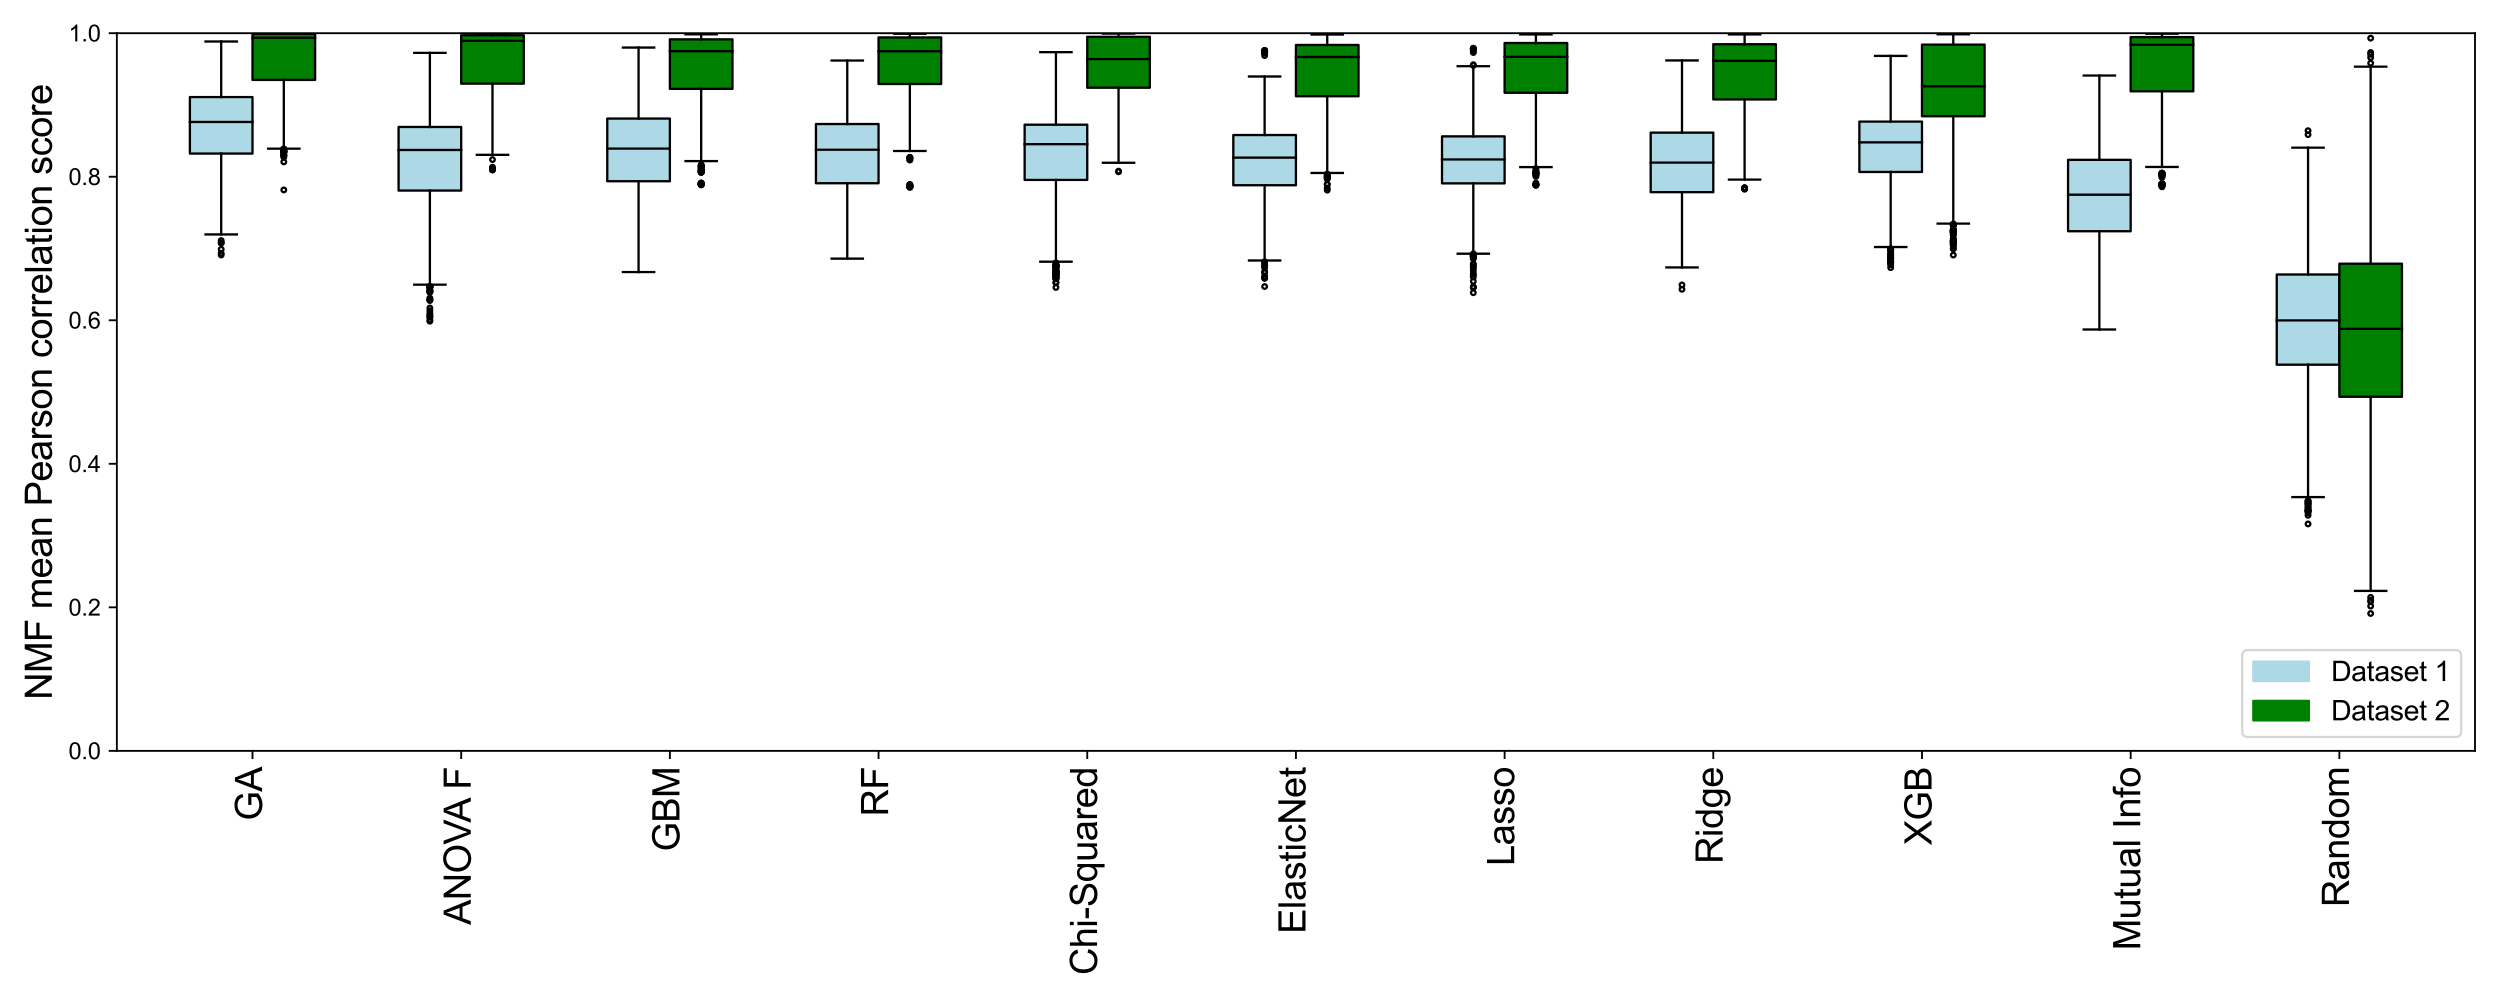 <?xml version="1.0" encoding="utf-8" standalone="no"?>
<!DOCTYPE svg PUBLIC "-//W3C//DTD SVG 1.1//EN"
  "http://www.w3.org/Graphics/SVG/1.1/DTD/svg11.dtd">
<svg xmlns:xlink="http://www.w3.org/1999/xlink" width="1080pt" height="432pt" viewBox="0 0 1080 432" xmlns="http://www.w3.org/2000/svg" version="1.1">
 <defs>
  <style type="text/css">*{stroke-linejoin: round; stroke-linecap: butt}</style>
 </defs>
 <g id="figure_1">
  <g id="patch_1">
   <path d="M 0 432 
L 1080 432 
L 1080 0 
L 0 0 
z
" style="fill: #ffffff"/>
  </g>
  <g id="axes_1">
   <g id="patch_2">
    <path d="M 50.48 324.38 
L 1069.2 324.38 
L 1069.2 14.34 
L 50.48 14.34 
z
" style="fill: #ffffff"/>
   </g>
   <g id="matplotlib.axis_1">
    <g id="xtick_1">
     <g id="line2d_1">
      <defs>
       <path id="m49ad2388f4" d="M 0 0 
L 0 3.5 
" style="stroke: #000000; stroke-width: 0.8"/>
      </defs>
      <g>
       <use xlink:href="#m49ad2388f4" x="109.079" y="324.38" style="stroke: #000000; stroke-width: 0.8"/>
      </g>
     </g>
     <g id="text_1">
      <!-- GA -->
      <g transform="translate(113.215 354.498) rotate(-90) scale(0.16 -0.16)">
       <defs>
        <path id="ArialMT-47" d="M 2638 1797 
L 2638 2334 
L 4578 2338 
L 4578 638 
Q 4131 281 3656 101 
Q 3181 -78 2681 -78 
Q 2006 -78 1454 211 
Q 903 500 622 1047 
Q 341 1594 341 2269 
Q 341 2938 620 3517 
Q 900 4097 1425 4378 
Q 1950 4659 2634 4659 
Q 3131 4659 3532 4498 
Q 3934 4338 4162 4050 
Q 4391 3763 4509 3300 
L 3963 3150 
Q 3859 3500 3706 3700 
Q 3553 3900 3268 4020 
Q 2984 4141 2638 4141 
Q 2222 4141 1919 4014 
Q 1616 3888 1430 3681 
Q 1244 3475 1141 3228 
Q 966 2803 966 2306 
Q 966 1694 1177 1281 
Q 1388 869 1791 669 
Q 2194 469 2647 469 
Q 3041 469 3416 620 
Q 3791 772 3984 944 
L 3984 1797 
L 2638 1797 
z
" transform="scale(0.016)"/>
        <path id="ArialMT-41" d="M -9 0 
L 1750 4581 
L 2403 4581 
L 4278 0 
L 3588 0 
L 3053 1388 
L 1138 1388 
L 634 0 
L -9 0 
z
M 1313 1881 
L 2866 1881 
L 2388 3150 
Q 2169 3728 2063 4100 
Q 1975 3659 1816 3225 
L 1313 1881 
z
" transform="scale(0.016)"/>
       </defs>
       <use xlink:href="#ArialMT-47"/>
       <use xlink:href="#ArialMT-41" x="77.783"/>
      </g>
     </g>
    </g>
    <g id="xtick_2">
     <g id="line2d_2">
      <g>
       <use xlink:href="#m49ad2388f4" x="199.231" y="324.38" style="stroke: #000000; stroke-width: 0.8"/>
      </g>
     </g>
     <g id="text_2">
      <!-- ANOVA F -->
      <g transform="translate(203.367 399.555) rotate(-90) scale(0.16 -0.16)">
       <defs>
        <path id="ArialMT-4e" d="M 488 0 
L 488 4581 
L 1109 4581 
L 3516 984 
L 3516 4581 
L 4097 4581 
L 4097 0 
L 3475 0 
L 1069 3600 
L 1069 0 
L 488 0 
z
" transform="scale(0.016)"/>
        <path id="ArialMT-4f" d="M 309 2231 
Q 309 3372 921 4017 
Q 1534 4663 2503 4663 
Q 3138 4663 3647 4359 
Q 4156 4056 4423 3514 
Q 4691 2972 4691 2284 
Q 4691 1588 4409 1038 
Q 4128 488 3612 205 
Q 3097 -78 2500 -78 
Q 1853 -78 1343 234 
Q 834 547 571 1087 
Q 309 1628 309 2231 
z
M 934 2222 
Q 934 1394 1379 917 
Q 1825 441 2497 441 
Q 3181 441 3623 922 
Q 4066 1403 4066 2288 
Q 4066 2847 3877 3264 
Q 3688 3681 3323 3911 
Q 2959 4141 2506 4141 
Q 1863 4141 1398 3698 
Q 934 3256 934 2222 
z
" transform="scale(0.016)"/>
        <path id="ArialMT-56" d="M 1803 0 
L 28 4581 
L 684 4581 
L 1875 1253 
Q 2019 853 2116 503 
Q 2222 878 2363 1253 
L 3600 4581 
L 4219 4581 
L 2425 0 
L 1803 0 
z
" transform="scale(0.016)"/>
        <path id="ArialMT-20" transform="scale(0.016)"/>
        <path id="ArialMT-46" d="M 525 0 
L 525 4581 
L 3616 4581 
L 3616 4041 
L 1131 4041 
L 1131 2622 
L 3281 2622 
L 3281 2081 
L 1131 2081 
L 1131 0 
L 525 0 
z
" transform="scale(0.016)"/>
       </defs>
       <use xlink:href="#ArialMT-41"/>
       <use xlink:href="#ArialMT-4e" x="66.699"/>
       <use xlink:href="#ArialMT-4f" x="138.916"/>
       <use xlink:href="#ArialMT-56" x="216.699"/>
       <use xlink:href="#ArialMT-41" x="276.023"/>
       <use xlink:href="#ArialMT-20" x="337.223"/>
       <use xlink:href="#ArialMT-46" x="365.006"/>
      </g>
     </g>
    </g>
    <g id="xtick_3">
     <g id="line2d_3">
      <g>
       <use xlink:href="#m49ad2388f4" x="289.383" y="324.38" style="stroke: #000000; stroke-width: 0.8"/>
      </g>
     </g>
     <g id="text_3">
      <!-- GBM -->
      <g transform="translate(293.52 367.825) rotate(-90) scale(0.16 -0.16)">
       <defs>
        <path id="ArialMT-42" d="M 469 0 
L 469 4581 
L 2188 4581 
Q 2713 4581 3030 4442 
Q 3347 4303 3526 4014 
Q 3706 3725 3706 3409 
Q 3706 3116 3547 2856 
Q 3388 2597 3066 2438 
Q 3481 2316 3704 2022 
Q 3928 1728 3928 1328 
Q 3928 1006 3792 729 
Q 3656 453 3456 303 
Q 3256 153 2954 76 
Q 2653 0 2216 0 
L 469 0 
z
M 1075 2656 
L 2066 2656 
Q 2469 2656 2644 2709 
Q 2875 2778 2992 2937 
Q 3109 3097 3109 3338 
Q 3109 3566 3000 3739 
Q 2891 3913 2687 3977 
Q 2484 4041 1991 4041 
L 1075 4041 
L 1075 2656 
z
M 1075 541 
L 2216 541 
Q 2509 541 2628 563 
Q 2838 600 2978 687 
Q 3119 775 3209 942 
Q 3300 1109 3300 1328 
Q 3300 1584 3169 1773 
Q 3038 1963 2805 2039 
Q 2572 2116 2134 2116 
L 1075 2116 
L 1075 541 
z
" transform="scale(0.016)"/>
        <path id="ArialMT-4d" d="M 475 0 
L 475 4581 
L 1388 4581 
L 2472 1338 
Q 2622 884 2691 659 
Q 2769 909 2934 1394 
L 4031 4581 
L 4847 4581 
L 4847 0 
L 4263 0 
L 4263 3834 
L 2931 0 
L 2384 0 
L 1059 3900 
L 1059 0 
L 475 0 
z
" transform="scale(0.016)"/>
       </defs>
       <use xlink:href="#ArialMT-47"/>
       <use xlink:href="#ArialMT-42" x="77.783"/>
       <use xlink:href="#ArialMT-4d" x="144.482"/>
      </g>
     </g>
    </g>
    <g id="xtick_4">
     <g id="line2d_4">
      <g>
       <use xlink:href="#m49ad2388f4" x="379.536" y="324.38" style="stroke: #000000; stroke-width: 0.8"/>
      </g>
     </g>
     <g id="text_4">
      <!-- RF -->
      <g transform="translate(383.672 352.707) rotate(-90) scale(0.16 -0.16)">
       <defs>
        <path id="ArialMT-52" d="M 503 0 
L 503 4581 
L 2534 4581 
Q 3147 4581 3465 4457 
Q 3784 4334 3975 4021 
Q 4166 3709 4166 3331 
Q 4166 2844 3850 2509 
Q 3534 2175 2875 2084 
Q 3116 1969 3241 1856 
Q 3506 1613 3744 1247 
L 4541 0 
L 3778 0 
L 3172 953 
Q 2906 1366 2734 1584 
Q 2563 1803 2427 1890 
Q 2291 1978 2150 2013 
Q 2047 2034 1813 2034 
L 1109 2034 
L 1109 0 
L 503 0 
z
M 1109 2559 
L 2413 2559 
Q 2828 2559 3062 2645 
Q 3297 2731 3419 2920 
Q 3541 3109 3541 3331 
Q 3541 3656 3305 3865 
Q 3069 4075 2559 4075 
L 1109 4075 
L 1109 2559 
z
" transform="scale(0.016)"/>
       </defs>
       <use xlink:href="#ArialMT-52"/>
       <use xlink:href="#ArialMT-46" x="72.217"/>
      </g>
     </g>
    </g>
    <g id="xtick_5">
     <g id="line2d_5">
      <g>
       <use xlink:href="#m49ad2388f4" x="469.688" y="324.38" style="stroke: #000000; stroke-width: 0.8"/>
      </g>
     </g>
     <g id="text_5">
      <!-- Chi-Squared -->
      <g transform="translate(473.922 421.202) rotate(-90) scale(0.16 -0.16)">
       <defs>
        <path id="ArialMT-43" d="M 3763 1606 
L 4369 1453 
Q 4178 706 3683 314 
Q 3188 -78 2472 -78 
Q 1731 -78 1267 223 
Q 803 525 561 1097 
Q 319 1669 319 2325 
Q 319 3041 592 3573 
Q 866 4106 1370 4382 
Q 1875 4659 2481 4659 
Q 3169 4659 3637 4309 
Q 4106 3959 4291 3325 
L 3694 3184 
Q 3534 3684 3231 3912 
Q 2928 4141 2469 4141 
Q 1941 4141 1586 3887 
Q 1231 3634 1087 3207 
Q 944 2781 944 2328 
Q 944 1744 1114 1308 
Q 1284 872 1643 656 
Q 2003 441 2422 441 
Q 2931 441 3284 734 
Q 3638 1028 3763 1606 
z
" transform="scale(0.016)"/>
        <path id="ArialMT-68" d="M 422 0 
L 422 4581 
L 984 4581 
L 984 2938 
Q 1378 3394 1978 3394 
Q 2347 3394 2619 3248 
Q 2891 3103 3008 2847 
Q 3125 2591 3125 2103 
L 3125 0 
L 2563 0 
L 2563 2103 
Q 2563 2525 2380 2717 
Q 2197 2909 1863 2909 
Q 1613 2909 1392 2779 
Q 1172 2650 1078 2428 
Q 984 2206 984 1816 
L 984 0 
L 422 0 
z
" transform="scale(0.016)"/>
        <path id="ArialMT-69" d="M 425 3934 
L 425 4581 
L 988 4581 
L 988 3934 
L 425 3934 
z
M 425 0 
L 425 3319 
L 988 3319 
L 988 0 
L 425 0 
z
" transform="scale(0.016)"/>
        <path id="ArialMT-2d" d="M 203 1375 
L 203 1941 
L 1931 1941 
L 1931 1375 
L 203 1375 
z
" transform="scale(0.016)"/>
        <path id="ArialMT-53" d="M 288 1472 
L 859 1522 
Q 900 1178 1048 958 
Q 1197 738 1509 602 
Q 1822 466 2213 466 
Q 2559 466 2825 569 
Q 3091 672 3220 851 
Q 3350 1031 3350 1244 
Q 3350 1459 3225 1620 
Q 3100 1781 2813 1891 
Q 2628 1963 1997 2114 
Q 1366 2266 1113 2400 
Q 784 2572 623 2826 
Q 463 3081 463 3397 
Q 463 3744 659 4045 
Q 856 4347 1234 4503 
Q 1613 4659 2075 4659 
Q 2584 4659 2973 4495 
Q 3363 4331 3572 4012 
Q 3781 3694 3797 3291 
L 3216 3247 
Q 3169 3681 2898 3903 
Q 2628 4125 2100 4125 
Q 1550 4125 1298 3923 
Q 1047 3722 1047 3438 
Q 1047 3191 1225 3031 
Q 1400 2872 2139 2705 
Q 2878 2538 3153 2413 
Q 3553 2228 3743 1945 
Q 3934 1663 3934 1294 
Q 3934 928 3725 604 
Q 3516 281 3123 101 
Q 2731 -78 2241 -78 
Q 1619 -78 1198 103 
Q 778 284 539 648 
Q 300 1013 288 1472 
z
" transform="scale(0.016)"/>
        <path id="ArialMT-71" d="M 2538 -1272 
L 2538 353 
Q 2406 169 2170 47 
Q 1934 -75 1669 -75 
Q 1078 -75 651 397 
Q 225 869 225 1691 
Q 225 2191 398 2587 
Q 572 2984 901 3189 
Q 1231 3394 1625 3394 
Q 2241 3394 2594 2875 
L 2594 3319 
L 3100 3319 
L 3100 -1272 
L 2538 -1272 
z
M 803 1669 
Q 803 1028 1072 708 
Q 1341 388 1716 388 
Q 2075 388 2334 692 
Q 2594 997 2594 1619 
Q 2594 2281 2320 2615 
Q 2047 2950 1678 2950 
Q 1313 2950 1058 2639 
Q 803 2328 803 1669 
z
" transform="scale(0.016)"/>
        <path id="ArialMT-75" d="M 2597 0 
L 2597 488 
Q 2209 -75 1544 -75 
Q 1250 -75 995 37 
Q 741 150 617 320 
Q 494 491 444 738 
Q 409 903 409 1263 
L 409 3319 
L 972 3319 
L 972 1478 
Q 972 1038 1006 884 
Q 1059 663 1231 536 
Q 1403 409 1656 409 
Q 1909 409 2131 539 
Q 2353 669 2445 892 
Q 2538 1116 2538 1541 
L 2538 3319 
L 3100 3319 
L 3100 0 
L 2597 0 
z
" transform="scale(0.016)"/>
        <path id="ArialMT-61" d="M 2588 409 
Q 2275 144 1986 34 
Q 1697 -75 1366 -75 
Q 819 -75 525 192 
Q 231 459 231 875 
Q 231 1119 342 1320 
Q 453 1522 633 1644 
Q 813 1766 1038 1828 
Q 1203 1872 1538 1913 
Q 2219 1994 2541 2106 
Q 2544 2222 2544 2253 
Q 2544 2597 2384 2738 
Q 2169 2928 1744 2928 
Q 1347 2928 1158 2789 
Q 969 2650 878 2297 
L 328 2372 
Q 403 2725 575 2942 
Q 747 3159 1072 3276 
Q 1397 3394 1825 3394 
Q 2250 3394 2515 3294 
Q 2781 3194 2906 3042 
Q 3031 2891 3081 2659 
Q 3109 2516 3109 2141 
L 3109 1391 
Q 3109 606 3145 398 
Q 3181 191 3288 0 
L 2700 0 
Q 2613 175 2588 409 
z
M 2541 1666 
Q 2234 1541 1622 1453 
Q 1275 1403 1131 1340 
Q 988 1278 909 1158 
Q 831 1038 831 891 
Q 831 666 1001 516 
Q 1172 366 1500 366 
Q 1825 366 2078 508 
Q 2331 650 2450 897 
Q 2541 1088 2541 1459 
L 2541 1666 
z
" transform="scale(0.016)"/>
        <path id="ArialMT-72" d="M 416 0 
L 416 3319 
L 922 3319 
L 922 2816 
Q 1116 3169 1280 3281 
Q 1444 3394 1641 3394 
Q 1925 3394 2219 3213 
L 2025 2691 
Q 1819 2813 1613 2813 
Q 1428 2813 1281 2702 
Q 1134 2591 1072 2394 
Q 978 2094 978 1738 
L 978 0 
L 416 0 
z
" transform="scale(0.016)"/>
        <path id="ArialMT-65" d="M 2694 1069 
L 3275 997 
Q 3138 488 2766 206 
Q 2394 -75 1816 -75 
Q 1088 -75 661 373 
Q 234 822 234 1631 
Q 234 2469 665 2931 
Q 1097 3394 1784 3394 
Q 2450 3394 2872 2941 
Q 3294 2488 3294 1666 
Q 3294 1616 3291 1516 
L 816 1516 
Q 847 969 1125 678 
Q 1403 388 1819 388 
Q 2128 388 2347 550 
Q 2566 713 2694 1069 
z
M 847 1978 
L 2700 1978 
Q 2663 2397 2488 2606 
Q 2219 2931 1791 2931 
Q 1403 2931 1139 2672 
Q 875 2413 847 1978 
z
" transform="scale(0.016)"/>
        <path id="ArialMT-64" d="M 2575 0 
L 2575 419 
Q 2259 -75 1647 -75 
Q 1250 -75 917 144 
Q 584 363 401 755 
Q 219 1147 219 1656 
Q 219 2153 384 2558 
Q 550 2963 881 3178 
Q 1213 3394 1622 3394 
Q 1922 3394 2156 3267 
Q 2391 3141 2538 2938 
L 2538 4581 
L 3097 4581 
L 3097 0 
L 2575 0 
z
M 797 1656 
Q 797 1019 1065 703 
Q 1334 388 1700 388 
Q 2069 388 2326 689 
Q 2584 991 2584 1609 
Q 2584 2291 2321 2609 
Q 2059 2928 1675 2928 
Q 1300 2928 1048 2622 
Q 797 2316 797 1656 
z
" transform="scale(0.016)"/>
       </defs>
       <use xlink:href="#ArialMT-43"/>
       <use xlink:href="#ArialMT-68" x="72.217"/>
       <use xlink:href="#ArialMT-69" x="127.832"/>
       <use xlink:href="#ArialMT-2d" x="150.049"/>
       <use xlink:href="#ArialMT-53" x="183.35"/>
       <use xlink:href="#ArialMT-71" x="250.049"/>
       <use xlink:href="#ArialMT-75" x="305.664"/>
       <use xlink:href="#ArialMT-61" x="361.279"/>
       <use xlink:href="#ArialMT-72" x="416.895"/>
       <use xlink:href="#ArialMT-65" x="450.195"/>
       <use xlink:href="#ArialMT-64" x="505.811"/>
      </g>
     </g>
    </g>
    <g id="xtick_6">
     <g id="line2d_6">
      <g>
       <use xlink:href="#m49ad2388f4" x="559.84" y="324.38" style="stroke: #000000; stroke-width: 0.8"/>
      </g>
     </g>
     <g id="text_6">
      <!-- ElasticNet -->
      <g transform="translate(563.976 403.402) rotate(-90) scale(0.16 -0.16)">
       <defs>
        <path id="ArialMT-45" d="M 506 0 
L 506 4581 
L 3819 4581 
L 3819 4041 
L 1113 4041 
L 1113 2638 
L 3647 2638 
L 3647 2100 
L 1113 2100 
L 1113 541 
L 3925 541 
L 3925 0 
L 506 0 
z
" transform="scale(0.016)"/>
        <path id="ArialMT-6c" d="M 409 0 
L 409 4581 
L 972 4581 
L 972 0 
L 409 0 
z
" transform="scale(0.016)"/>
        <path id="ArialMT-73" d="M 197 991 
L 753 1078 
Q 800 744 1014 566 
Q 1228 388 1613 388 
Q 2000 388 2187 545 
Q 2375 703 2375 916 
Q 2375 1106 2209 1216 
Q 2094 1291 1634 1406 
Q 1016 1563 777 1677 
Q 538 1791 414 1992 
Q 291 2194 291 2438 
Q 291 2659 392 2848 
Q 494 3038 669 3163 
Q 800 3259 1026 3326 
Q 1253 3394 1513 3394 
Q 1903 3394 2198 3281 
Q 2494 3169 2634 2976 
Q 2775 2784 2828 2463 
L 2278 2388 
Q 2241 2644 2061 2787 
Q 1881 2931 1553 2931 
Q 1166 2931 1000 2803 
Q 834 2675 834 2503 
Q 834 2394 903 2306 
Q 972 2216 1119 2156 
Q 1203 2125 1616 2013 
Q 2213 1853 2448 1751 
Q 2684 1650 2818 1456 
Q 2953 1263 2953 975 
Q 2953 694 2789 445 
Q 2625 197 2315 61 
Q 2006 -75 1616 -75 
Q 969 -75 630 194 
Q 291 463 197 991 
z
" transform="scale(0.016)"/>
        <path id="ArialMT-74" d="M 1650 503 
L 1731 6 
Q 1494 -44 1306 -44 
Q 1000 -44 831 53 
Q 663 150 594 308 
Q 525 466 525 972 
L 525 2881 
L 113 2881 
L 113 3319 
L 525 3319 
L 525 4141 
L 1084 4478 
L 1084 3319 
L 1650 3319 
L 1650 2881 
L 1084 2881 
L 1084 941 
Q 1084 700 1114 631 
Q 1144 563 1211 522 
Q 1278 481 1403 481 
Q 1497 481 1650 503 
z
" transform="scale(0.016)"/>
        <path id="ArialMT-63" d="M 2588 1216 
L 3141 1144 
Q 3050 572 2676 248 
Q 2303 -75 1759 -75 
Q 1078 -75 664 370 
Q 250 816 250 1647 
Q 250 2184 428 2587 
Q 606 2991 970 3192 
Q 1334 3394 1763 3394 
Q 2303 3394 2647 3120 
Q 2991 2847 3088 2344 
L 2541 2259 
Q 2463 2594 2264 2762 
Q 2066 2931 1784 2931 
Q 1359 2931 1093 2626 
Q 828 2322 828 1663 
Q 828 994 1084 691 
Q 1341 388 1753 388 
Q 2084 388 2306 591 
Q 2528 794 2588 1216 
z
" transform="scale(0.016)"/>
       </defs>
       <use xlink:href="#ArialMT-45"/>
       <use xlink:href="#ArialMT-6c" x="66.699"/>
       <use xlink:href="#ArialMT-61" x="88.916"/>
       <use xlink:href="#ArialMT-73" x="144.531"/>
       <use xlink:href="#ArialMT-74" x="194.531"/>
       <use xlink:href="#ArialMT-69" x="222.314"/>
       <use xlink:href="#ArialMT-63" x="244.531"/>
       <use xlink:href="#ArialMT-4e" x="294.531"/>
       <use xlink:href="#ArialMT-65" x="366.748"/>
       <use xlink:href="#ArialMT-74" x="422.363"/>
      </g>
     </g>
    </g>
    <g id="xtick_7">
     <g id="line2d_7">
      <g>
       <use xlink:href="#m49ad2388f4" x="649.992" y="324.38" style="stroke: #000000; stroke-width: 0.8"/>
      </g>
     </g>
     <g id="text_7">
      <!-- Lasso -->
      <g transform="translate(654.128 374.072) rotate(-90) scale(0.16 -0.16)">
       <defs>
        <path id="ArialMT-4c" d="M 469 0 
L 469 4581 
L 1075 4581 
L 1075 541 
L 3331 541 
L 3331 0 
L 469 0 
z
" transform="scale(0.016)"/>
        <path id="ArialMT-6f" d="M 213 1659 
Q 213 2581 725 3025 
Q 1153 3394 1769 3394 
Q 2453 3394 2887 2945 
Q 3322 2497 3322 1706 
Q 3322 1066 3130 698 
Q 2938 331 2570 128 
Q 2203 -75 1769 -75 
Q 1072 -75 642 372 
Q 213 819 213 1659 
z
M 791 1659 
Q 791 1022 1069 705 
Q 1347 388 1769 388 
Q 2188 388 2466 706 
Q 2744 1025 2744 1678 
Q 2744 2294 2464 2611 
Q 2184 2928 1769 2928 
Q 1347 2928 1069 2612 
Q 791 2297 791 1659 
z
" transform="scale(0.016)"/>
       </defs>
       <use xlink:href="#ArialMT-4c"/>
       <use xlink:href="#ArialMT-61" x="55.615"/>
       <use xlink:href="#ArialMT-73" x="111.23"/>
       <use xlink:href="#ArialMT-73" x="161.23"/>
       <use xlink:href="#ArialMT-6f" x="211.23"/>
      </g>
     </g>
    </g>
    <g id="xtick_8">
     <g id="line2d_8">
      <g>
       <use xlink:href="#m49ad2388f4" x="740.144" y="324.38" style="stroke: #000000; stroke-width: 0.8"/>
      </g>
     </g>
     <g id="text_8">
      <!-- Ridge -->
      <g transform="translate(744.187 373.183) rotate(-90) scale(0.16 -0.16)">
       <defs>
        <path id="ArialMT-67" d="M 319 -275 
L 866 -356 
Q 900 -609 1056 -725 
Q 1266 -881 1628 -881 
Q 2019 -881 2231 -725 
Q 2444 -569 2519 -288 
Q 2563 -116 2559 434 
Q 2191 0 1641 0 
Q 956 0 581 494 
Q 206 988 206 1678 
Q 206 2153 378 2554 
Q 550 2956 876 3175 
Q 1203 3394 1644 3394 
Q 2231 3394 2613 2919 
L 2613 3319 
L 3131 3319 
L 3131 450 
Q 3131 -325 2973 -648 
Q 2816 -972 2473 -1159 
Q 2131 -1347 1631 -1347 
Q 1038 -1347 672 -1080 
Q 306 -813 319 -275 
z
M 784 1719 
Q 784 1066 1043 766 
Q 1303 466 1694 466 
Q 2081 466 2343 764 
Q 2606 1063 2606 1700 
Q 2606 2309 2336 2618 
Q 2066 2928 1684 2928 
Q 1309 2928 1046 2623 
Q 784 2319 784 1719 
z
" transform="scale(0.016)"/>
       </defs>
       <use xlink:href="#ArialMT-52"/>
       <use xlink:href="#ArialMT-69" x="72.217"/>
       <use xlink:href="#ArialMT-64" x="94.434"/>
       <use xlink:href="#ArialMT-67" x="150.049"/>
       <use xlink:href="#ArialMT-65" x="205.664"/>
      </g>
     </g>
    </g>
    <g id="xtick_9">
     <g id="line2d_9">
      <g>
       <use xlink:href="#m49ad2388f4" x="830.297" y="324.38" style="stroke: #000000; stroke-width: 0.8"/>
      </g>
     </g>
     <g id="text_9">
      <!-- XGB -->
      <g transform="translate(834.433 365.17) rotate(-90) scale(0.16 -0.16)">
       <defs>
        <path id="ArialMT-58" d="M 28 0 
L 1800 2388 
L 238 4581 
L 959 4581 
L 1791 3406 
Q 2050 3041 2159 2844 
Q 2313 3094 2522 3366 
L 3444 4581 
L 4103 4581 
L 2494 2422 
L 4228 0 
L 3478 0 
L 2325 1634 
Q 2228 1775 2125 1941 
Q 1972 1691 1906 1597 
L 756 0 
L 28 0 
z
" transform="scale(0.016)"/>
       </defs>
       <use xlink:href="#ArialMT-58"/>
       <use xlink:href="#ArialMT-47" x="66.699"/>
       <use xlink:href="#ArialMT-42" x="144.482"/>
      </g>
     </g>
    </g>
    <g id="xtick_10">
     <g id="line2d_10">
      <g>
       <use xlink:href="#m49ad2388f4" x="920.449" y="324.38" style="stroke: #000000; stroke-width: 0.8"/>
      </g>
     </g>
     <g id="text_10">
      <!-- Mutual Info -->
      <g transform="translate(924.585 410.53) rotate(-90) scale(0.16 -0.16)">
       <defs>
        <path id="ArialMT-49" d="M 597 0 
L 597 4581 
L 1203 4581 
L 1203 0 
L 597 0 
z
" transform="scale(0.016)"/>
        <path id="ArialMT-6e" d="M 422 0 
L 422 3319 
L 928 3319 
L 928 2847 
Q 1294 3394 1984 3394 
Q 2284 3394 2536 3286 
Q 2788 3178 2913 3003 
Q 3038 2828 3088 2588 
Q 3119 2431 3119 2041 
L 3119 0 
L 2556 0 
L 2556 2019 
Q 2556 2363 2490 2533 
Q 2425 2703 2258 2804 
Q 2091 2906 1866 2906 
Q 1506 2906 1245 2678 
Q 984 2450 984 1813 
L 984 0 
L 422 0 
z
" transform="scale(0.016)"/>
        <path id="ArialMT-66" d="M 556 0 
L 556 2881 
L 59 2881 
L 59 3319 
L 556 3319 
L 556 3672 
Q 556 4006 616 4169 
Q 697 4388 901 4523 
Q 1106 4659 1475 4659 
Q 1713 4659 2000 4603 
L 1916 4113 
Q 1741 4144 1584 4144 
Q 1328 4144 1222 4034 
Q 1116 3925 1116 3625 
L 1116 3319 
L 1763 3319 
L 1763 2881 
L 1116 2881 
L 1116 0 
L 556 0 
z
" transform="scale(0.016)"/>
       </defs>
       <use xlink:href="#ArialMT-4d"/>
       <use xlink:href="#ArialMT-75" x="83.301"/>
       <use xlink:href="#ArialMT-74" x="138.916"/>
       <use xlink:href="#ArialMT-75" x="166.699"/>
       <use xlink:href="#ArialMT-61" x="222.314"/>
       <use xlink:href="#ArialMT-6c" x="277.93"/>
       <use xlink:href="#ArialMT-20" x="300.146"/>
       <use xlink:href="#ArialMT-49" x="327.93"/>
       <use xlink:href="#ArialMT-6e" x="355.713"/>
       <use xlink:href="#ArialMT-66" x="411.328"/>
       <use xlink:href="#ArialMT-6f" x="439.111"/>
      </g>
     </g>
    </g>
    <g id="xtick_11">
     <g id="line2d_11">
      <g>
       <use xlink:href="#m49ad2388f4" x="1010.601" y="324.38" style="stroke: #000000; stroke-width: 0.8"/>
      </g>
     </g>
     <g id="text_11">
      <!-- Random -->
      <g transform="translate(1014.737 391.853) rotate(-90) scale(0.16 -0.16)">
       <defs>
        <path id="ArialMT-6d" d="M 422 0 
L 422 3319 
L 925 3319 
L 925 2853 
Q 1081 3097 1340 3245 
Q 1600 3394 1931 3394 
Q 2300 3394 2536 3241 
Q 2772 3088 2869 2813 
Q 3263 3394 3894 3394 
Q 4388 3394 4653 3120 
Q 4919 2847 4919 2278 
L 4919 0 
L 4359 0 
L 4359 2091 
Q 4359 2428 4304 2576 
Q 4250 2725 4106 2815 
Q 3963 2906 3769 2906 
Q 3419 2906 3187 2673 
Q 2956 2441 2956 1928 
L 2956 0 
L 2394 0 
L 2394 2156 
Q 2394 2531 2256 2718 
Q 2119 2906 1806 2906 
Q 1569 2906 1367 2781 
Q 1166 2656 1075 2415 
Q 984 2175 984 1722 
L 984 0 
L 422 0 
z
" transform="scale(0.016)"/>
       </defs>
       <use xlink:href="#ArialMT-52"/>
       <use xlink:href="#ArialMT-61" x="72.217"/>
       <use xlink:href="#ArialMT-6e" x="127.832"/>
       <use xlink:href="#ArialMT-64" x="183.447"/>
       <use xlink:href="#ArialMT-6f" x="239.062"/>
       <use xlink:href="#ArialMT-6d" x="294.678"/>
      </g>
     </g>
    </g>
   </g>
   <g id="matplotlib.axis_2">
    <g id="ytick_1">
     <g id="line2d_12">
      <defs>
       <path id="m0667239615" d="M 0 0 
L -3.5 0 
" style="stroke: #000000; stroke-width: 0.8"/>
      </defs>
      <g>
       <use xlink:href="#m0667239615" x="50.48" y="324.38" style="stroke: #000000; stroke-width: 0.8"/>
      </g>
     </g>
     <g id="text_12">
      <!-- 0.0 -->
      <g transform="translate(29.58 327.959) scale(0.1 -0.1)">
       <defs>
        <path id="ArialMT-30" d="M 266 2259 
Q 266 3072 433 3567 
Q 600 4063 929 4331 
Q 1259 4600 1759 4600 
Q 2128 4600 2406 4451 
Q 2684 4303 2865 4023 
Q 3047 3744 3150 3342 
Q 3253 2941 3253 2259 
Q 3253 1453 3087 958 
Q 2922 463 2592 192 
Q 2263 -78 1759 -78 
Q 1097 -78 719 397 
Q 266 969 266 2259 
z
M 844 2259 
Q 844 1131 1108 757 
Q 1372 384 1759 384 
Q 2147 384 2411 759 
Q 2675 1134 2675 2259 
Q 2675 3391 2411 3762 
Q 2147 4134 1753 4134 
Q 1366 4134 1134 3806 
Q 844 3388 844 2259 
z
" transform="scale(0.016)"/>
        <path id="ArialMT-2e" d="M 581 0 
L 581 641 
L 1222 641 
L 1222 0 
L 581 0 
z
" transform="scale(0.016)"/>
       </defs>
       <use xlink:href="#ArialMT-30"/>
       <use xlink:href="#ArialMT-2e" x="55.615"/>
       <use xlink:href="#ArialMT-30" x="83.398"/>
      </g>
     </g>
    </g>
    <g id="ytick_2">
     <g id="line2d_13">
      <g>
       <use xlink:href="#m0667239615" x="50.48" y="262.372" style="stroke: #000000; stroke-width: 0.8"/>
      </g>
     </g>
     <g id="text_13">
      <!-- 0.2 -->
      <g transform="translate(29.58 265.951) scale(0.1 -0.1)">
       <defs>
        <path id="ArialMT-32" d="M 3222 541 
L 3222 0 
L 194 0 
Q 188 203 259 391 
Q 375 700 629 1000 
Q 884 1300 1366 1694 
Q 2113 2306 2375 2664 
Q 2638 3022 2638 3341 
Q 2638 3675 2398 3904 
Q 2159 4134 1775 4134 
Q 1369 4134 1125 3890 
Q 881 3647 878 3216 
L 300 3275 
Q 359 3922 746 4261 
Q 1134 4600 1788 4600 
Q 2447 4600 2831 4234 
Q 3216 3869 3216 3328 
Q 3216 3053 3103 2787 
Q 2991 2522 2730 2228 
Q 2469 1934 1863 1422 
Q 1356 997 1212 845 
Q 1069 694 975 541 
L 3222 541 
z
" transform="scale(0.016)"/>
       </defs>
       <use xlink:href="#ArialMT-30"/>
       <use xlink:href="#ArialMT-2e" x="55.615"/>
       <use xlink:href="#ArialMT-32" x="83.398"/>
      </g>
     </g>
    </g>
    <g id="ytick_3">
     <g id="line2d_14">
      <g>
       <use xlink:href="#m0667239615" x="50.48" y="200.364" style="stroke: #000000; stroke-width: 0.8"/>
      </g>
     </g>
     <g id="text_14">
      <!-- 0.4 -->
      <g transform="translate(29.58 203.943) scale(0.1 -0.1)">
       <defs>
        <path id="ArialMT-34" d="M 2069 0 
L 2069 1097 
L 81 1097 
L 81 1613 
L 2172 4581 
L 2631 4581 
L 2631 1613 
L 3250 1613 
L 3250 1097 
L 2631 1097 
L 2631 0 
L 2069 0 
z
M 2069 1613 
L 2069 3678 
L 634 1613 
L 2069 1613 
z
" transform="scale(0.016)"/>
       </defs>
       <use xlink:href="#ArialMT-30"/>
       <use xlink:href="#ArialMT-2e" x="55.615"/>
       <use xlink:href="#ArialMT-34" x="83.398"/>
      </g>
     </g>
    </g>
    <g id="ytick_4">
     <g id="line2d_15">
      <g>
       <use xlink:href="#m0667239615" x="50.48" y="138.356" style="stroke: #000000; stroke-width: 0.8"/>
      </g>
     </g>
     <g id="text_15">
      <!-- 0.6 -->
      <g transform="translate(29.58 141.935) scale(0.1 -0.1)">
       <defs>
        <path id="ArialMT-36" d="M 3184 3459 
L 2625 3416 
Q 2550 3747 2413 3897 
Q 2184 4138 1850 4138 
Q 1581 4138 1378 3988 
Q 1113 3794 959 3422 
Q 806 3050 800 2363 
Q 1003 2672 1297 2822 
Q 1591 2972 1913 2972 
Q 2475 2972 2870 2558 
Q 3266 2144 3266 1488 
Q 3266 1056 3080 686 
Q 2894 316 2569 119 
Q 2244 -78 1831 -78 
Q 1128 -78 684 439 
Q 241 956 241 2144 
Q 241 3472 731 4075 
Q 1159 4600 1884 4600 
Q 2425 4600 2770 4297 
Q 3116 3994 3184 3459 
z
M 888 1484 
Q 888 1194 1011 928 
Q 1134 663 1356 523 
Q 1578 384 1822 384 
Q 2178 384 2434 671 
Q 2691 959 2691 1453 
Q 2691 1928 2437 2201 
Q 2184 2475 1800 2475 
Q 1419 2475 1153 2201 
Q 888 1928 888 1484 
z
" transform="scale(0.016)"/>
       </defs>
       <use xlink:href="#ArialMT-30"/>
       <use xlink:href="#ArialMT-2e" x="55.615"/>
       <use xlink:href="#ArialMT-36" x="83.398"/>
      </g>
     </g>
    </g>
    <g id="ytick_5">
     <g id="line2d_16">
      <g>
       <use xlink:href="#m0667239615" x="50.48" y="76.348" style="stroke: #000000; stroke-width: 0.8"/>
      </g>
     </g>
     <g id="text_16">
      <!-- 0.8 -->
      <g transform="translate(29.58 79.927) scale(0.1 -0.1)">
       <defs>
        <path id="ArialMT-38" d="M 1131 2484 
Q 781 2613 612 2850 
Q 444 3088 444 3419 
Q 444 3919 803 4259 
Q 1163 4600 1759 4600 
Q 2359 4600 2725 4251 
Q 3091 3903 3091 3403 
Q 3091 3084 2923 2848 
Q 2756 2613 2416 2484 
Q 2838 2347 3058 2040 
Q 3278 1734 3278 1309 
Q 3278 722 2862 322 
Q 2447 -78 1769 -78 
Q 1091 -78 675 323 
Q 259 725 259 1325 
Q 259 1772 486 2073 
Q 713 2375 1131 2484 
z
M 1019 3438 
Q 1019 3113 1228 2906 
Q 1438 2700 1772 2700 
Q 2097 2700 2305 2904 
Q 2513 3109 2513 3406 
Q 2513 3716 2298 3927 
Q 2084 4138 1766 4138 
Q 1444 4138 1231 3931 
Q 1019 3725 1019 3438 
z
M 838 1322 
Q 838 1081 952 856 
Q 1066 631 1291 507 
Q 1516 384 1775 384 
Q 2178 384 2440 643 
Q 2703 903 2703 1303 
Q 2703 1709 2433 1975 
Q 2163 2241 1756 2241 
Q 1359 2241 1098 1978 
Q 838 1716 838 1322 
z
" transform="scale(0.016)"/>
       </defs>
       <use xlink:href="#ArialMT-30"/>
       <use xlink:href="#ArialMT-2e" x="55.615"/>
       <use xlink:href="#ArialMT-38" x="83.398"/>
      </g>
     </g>
    </g>
    <g id="ytick_6">
     <g id="line2d_17">
      <g>
       <use xlink:href="#m0667239615" x="50.48" y="14.34" style="stroke: #000000; stroke-width: 0.8"/>
      </g>
     </g>
     <g id="text_17">
      <!-- 1.0 -->
      <g transform="translate(29.58 17.919) scale(0.1 -0.1)">
       <defs>
        <path id="ArialMT-31" d="M 2384 0 
L 1822 0 
L 1822 3584 
Q 1619 3391 1289 3197 
Q 959 3003 697 2906 
L 697 3450 
Q 1169 3672 1522 3987 
Q 1875 4303 2022 4600 
L 2384 4600 
L 2384 0 
z
" transform="scale(0.016)"/>
       </defs>
       <use xlink:href="#ArialMT-31"/>
       <use xlink:href="#ArialMT-2e" x="55.615"/>
       <use xlink:href="#ArialMT-30" x="83.398"/>
      </g>
     </g>
    </g>
    <g id="text_18">
     <!-- NMF mean Pearson correlation score -->
     <g transform="translate(22.4 302.293) rotate(-90) scale(0.16 -0.16)">
      <defs>
       <path id="ArialMT-50" d="M 494 0 
L 494 4581 
L 2222 4581 
Q 2678 4581 2919 4538 
Q 3256 4481 3484 4323 
Q 3713 4166 3852 3881 
Q 3991 3597 3991 3256 
Q 3991 2672 3619 2267 
Q 3247 1863 2275 1863 
L 1100 1863 
L 1100 0 
L 494 0 
z
M 1100 2403 
L 2284 2403 
Q 2872 2403 3119 2622 
Q 3366 2841 3366 3238 
Q 3366 3525 3220 3729 
Q 3075 3934 2838 4000 
Q 2684 4041 2272 4041 
L 1100 4041 
L 1100 2403 
z
" transform="scale(0.016)"/>
      </defs>
      <use xlink:href="#ArialMT-4e"/>
      <use xlink:href="#ArialMT-4d" x="72.217"/>
      <use xlink:href="#ArialMT-46" x="155.518"/>
      <use xlink:href="#ArialMT-20" x="216.602"/>
      <use xlink:href="#ArialMT-6d" x="244.385"/>
      <use xlink:href="#ArialMT-65" x="327.686"/>
      <use xlink:href="#ArialMT-61" x="383.301"/>
      <use xlink:href="#ArialMT-6e" x="438.916"/>
      <use xlink:href="#ArialMT-20" x="494.531"/>
      <use xlink:href="#ArialMT-50" x="522.314"/>
      <use xlink:href="#ArialMT-65" x="589.014"/>
      <use xlink:href="#ArialMT-61" x="644.629"/>
      <use xlink:href="#ArialMT-72" x="700.244"/>
      <use xlink:href="#ArialMT-73" x="733.545"/>
      <use xlink:href="#ArialMT-6f" x="783.545"/>
      <use xlink:href="#ArialMT-6e" x="839.16"/>
      <use xlink:href="#ArialMT-20" x="894.775"/>
      <use xlink:href="#ArialMT-63" x="922.559"/>
      <use xlink:href="#ArialMT-6f" x="972.559"/>
      <use xlink:href="#ArialMT-72" x="1028.174"/>
      <use xlink:href="#ArialMT-72" x="1061.475"/>
      <use xlink:href="#ArialMT-65" x="1094.775"/>
      <use xlink:href="#ArialMT-6c" x="1150.391"/>
      <use xlink:href="#ArialMT-61" x="1172.607"/>
      <use xlink:href="#ArialMT-74" x="1228.223"/>
      <use xlink:href="#ArialMT-69" x="1256.006"/>
      <use xlink:href="#ArialMT-6f" x="1278.223"/>
      <use xlink:href="#ArialMT-6e" x="1333.838"/>
      <use xlink:href="#ArialMT-20" x="1389.453"/>
      <use xlink:href="#ArialMT-73" x="1417.236"/>
      <use xlink:href="#ArialMT-63" x="1467.236"/>
      <use xlink:href="#ArialMT-6f" x="1517.236"/>
      <use xlink:href="#ArialMT-72" x="1572.852"/>
      <use xlink:href="#ArialMT-65" x="1606.152"/>
     </g>
    </g>
   </g>
   <g id="patch_3">
    <path d="M 82.033 66.343 
L 109.079 66.343 
L 109.079 41.932 
L 82.033 41.932 
L 82.033 66.343 
z
" clip-path="url(#p4305d14e58)" style="fill: #add8e6; stroke: #000000; stroke-linejoin: miter"/>
   </g>
   <g id="line2d_18">
    <path d="M 95.556 66.343 
L 95.556 101.284 
" clip-path="url(#p4305d14e58)" style="fill: none; stroke: #000000; stroke-linecap: square"/>
   </g>
   <g id="line2d_19">
    <path d="M 95.556 41.932 
L 95.556 17.933 
" clip-path="url(#p4305d14e58)" style="fill: none; stroke: #000000; stroke-linecap: square"/>
   </g>
   <g id="line2d_20">
    <path d="M 88.795 101.284 
L 102.318 101.284 
" clip-path="url(#p4305d14e58)" style="fill: none; stroke: #000000; stroke-linecap: square"/>
   </g>
   <g id="line2d_21">
    <path d="M 88.795 17.933 
L 102.318 17.933 
" clip-path="url(#p4305d14e58)" style="fill: none; stroke: #000000; stroke-linecap: square"/>
   </g>
   <g id="line2d_22">
    <defs>
     <path id="ma85c41a75c" d="M 0 1 
C 0.265 1 0.52 0.895 0.707 0.707 
C 0.895 0.52 1 0.265 1 0 
C 1 -0.265 0.895 -0.52 0.707 -0.707 
C 0.52 -0.895 0.265 -1 0 -1 
C -0.265 -1 -0.52 -0.895 -0.707 -0.707 
C -0.895 -0.52 -1 -0.265 -1 0 
C -1 0.265 -0.895 0.52 -0.707 0.707 
C -0.52 0.895 -0.265 1 0 1 
z
" style="stroke: #000000"/>
    </defs>
    <g clip-path="url(#p4305d14e58)">
     <use xlink:href="#ma85c41a75c" x="95.556" y="107.696" style="fill-opacity: 0; stroke: #000000"/>
     <use xlink:href="#ma85c41a75c" x="95.556" y="104.98" style="fill-opacity: 0; stroke: #000000"/>
     <use xlink:href="#ma85c41a75c" x="95.556" y="109.409" style="fill-opacity: 0; stroke: #000000"/>
     <use xlink:href="#ma85c41a75c" x="95.556" y="110.146" style="fill-opacity: 0; stroke: #000000"/>
     <use xlink:href="#ma85c41a75c" x="95.556" y="103.932" style="fill-opacity: 0; stroke: #000000"/>
     <use xlink:href="#ma85c41a75c" x="95.556" y="104.913" style="fill-opacity: 0; stroke: #000000"/>
    </g>
   </g>
   <g id="patch_4">
    <path d="M 109.079 34.515 
L 136.125 34.515 
L 136.125 14.623 
L 109.079 14.623 
L 109.079 34.515 
z
" clip-path="url(#p4305d14e58)" style="fill: #008000; stroke: #000000; stroke-linejoin: miter"/>
   </g>
   <g id="line2d_23">
    <path d="M 122.602 34.515 
L 122.602 64.224 
" clip-path="url(#p4305d14e58)" style="fill: none; stroke: #000000; stroke-linecap: square"/>
   </g>
   <g id="line2d_24">
    <path d="M 122.602 14.623 
L 122.602 14.404 
" clip-path="url(#p4305d14e58)" style="fill: none; stroke: #000000; stroke-linecap: square"/>
   </g>
   <g id="line2d_25">
    <path d="M 115.84 64.224 
L 129.363 64.224 
" clip-path="url(#p4305d14e58)" style="fill: none; stroke: #000000; stroke-linecap: square"/>
   </g>
   <g id="line2d_26">
    <path d="M 115.84 14.404 
L 129.363 14.404 
" clip-path="url(#p4305d14e58)" style="fill: none; stroke: #000000; stroke-linecap: square"/>
   </g>
   <g id="line2d_27">
    <g clip-path="url(#p4305d14e58)">
     <use xlink:href="#ma85c41a75c" x="122.602" y="65.383" style="fill-opacity: 0; stroke: #000000"/>
     <use xlink:href="#ma85c41a75c" x="122.602" y="64.427" style="fill-opacity: 0; stroke: #000000"/>
     <use xlink:href="#ma85c41a75c" x="122.602" y="82.051" style="fill-opacity: 0; stroke: #000000"/>
     <use xlink:href="#ma85c41a75c" x="122.602" y="69.927" style="fill-opacity: 0; stroke: #000000"/>
     <use xlink:href="#ma85c41a75c" x="122.602" y="64.811" style="fill-opacity: 0; stroke: #000000"/>
     <use xlink:href="#ma85c41a75c" x="122.602" y="65.123" style="fill-opacity: 0; stroke: #000000"/>
     <use xlink:href="#ma85c41a75c" x="122.602" y="65.402" style="fill-opacity: 0; stroke: #000000"/>
     <use xlink:href="#ma85c41a75c" x="122.602" y="67" style="fill-opacity: 0; stroke: #000000"/>
     <use xlink:href="#ma85c41a75c" x="122.602" y="65.289" style="fill-opacity: 0; stroke: #000000"/>
     <use xlink:href="#ma85c41a75c" x="122.602" y="67.137" style="fill-opacity: 0; stroke: #000000"/>
     <use xlink:href="#ma85c41a75c" x="122.602" y="67.015" style="fill-opacity: 0; stroke: #000000"/>
     <use xlink:href="#ma85c41a75c" x="122.602" y="65.757" style="fill-opacity: 0; stroke: #000000"/>
     <use xlink:href="#ma85c41a75c" x="122.602" y="64.497" style="fill-opacity: 0; stroke: #000000"/>
     <use xlink:href="#ma85c41a75c" x="122.602" y="65.359" style="fill-opacity: 0; stroke: #000000"/>
     <use xlink:href="#ma85c41a75c" x="122.602" y="65.564" style="fill-opacity: 0; stroke: #000000"/>
     <use xlink:href="#ma85c41a75c" x="122.602" y="64.352" style="fill-opacity: 0; stroke: #000000"/>
     <use xlink:href="#ma85c41a75c" x="122.602" y="65.586" style="fill-opacity: 0; stroke: #000000"/>
     <use xlink:href="#ma85c41a75c" x="122.602" y="67.246" style="fill-opacity: 0; stroke: #000000"/>
     <use xlink:href="#ma85c41a75c" x="122.602" y="65.688" style="fill-opacity: 0; stroke: #000000"/>
     <use xlink:href="#ma85c41a75c" x="122.602" y="66.102" style="fill-opacity: 0; stroke: #000000"/>
     <use xlink:href="#ma85c41a75c" x="122.602" y="67.874" style="fill-opacity: 0; stroke: #000000"/>
    </g>
   </g>
   <g id="patch_5">
    <path d="M 172.185 82.326 
L 199.231 82.326 
L 199.231 54.85 
L 172.185 54.85 
L 172.185 82.326 
z
" clip-path="url(#p4305d14e58)" style="fill: #add8e6; stroke: #000000; stroke-linejoin: miter"/>
   </g>
   <g id="line2d_28">
    <path d="M 185.708 82.326 
L 185.708 122.971 
" clip-path="url(#p4305d14e58)" style="fill: none; stroke: #000000; stroke-linecap: square"/>
   </g>
   <g id="line2d_29">
    <path d="M 185.708 54.85 
L 185.708 22.835 
" clip-path="url(#p4305d14e58)" style="fill: none; stroke: #000000; stroke-linecap: square"/>
   </g>
   <g id="line2d_30">
    <path d="M 178.947 122.971 
L 192.47 122.971 
" clip-path="url(#p4305d14e58)" style="fill: none; stroke: #000000; stroke-linecap: square"/>
   </g>
   <g id="line2d_31">
    <path d="M 178.947 22.835 
L 192.47 22.835 
" clip-path="url(#p4305d14e58)" style="fill: none; stroke: #000000; stroke-linecap: square"/>
   </g>
   <g id="line2d_32">
    <g clip-path="url(#p4305d14e58)">
     <use xlink:href="#ma85c41a75c" x="185.708" y="137.079" style="fill-opacity: 0; stroke: #000000"/>
     <use xlink:href="#ma85c41a75c" x="185.708" y="136.766" style="fill-opacity: 0; stroke: #000000"/>
     <use xlink:href="#ma85c41a75c" x="185.708" y="134.218" style="fill-opacity: 0; stroke: #000000"/>
     <use xlink:href="#ma85c41a75c" x="185.708" y="136.039" style="fill-opacity: 0; stroke: #000000"/>
     <use xlink:href="#ma85c41a75c" x="185.708" y="128.794" style="fill-opacity: 0; stroke: #000000"/>
     <use xlink:href="#ma85c41a75c" x="185.708" y="133.034" style="fill-opacity: 0; stroke: #000000"/>
     <use xlink:href="#ma85c41a75c" x="185.708" y="123.979" style="fill-opacity: 0; stroke: #000000"/>
     <use xlink:href="#ma85c41a75c" x="185.708" y="123.787" style="fill-opacity: 0; stroke: #000000"/>
     <use xlink:href="#ma85c41a75c" x="185.708" y="123.754" style="fill-opacity: 0; stroke: #000000"/>
     <use xlink:href="#ma85c41a75c" x="185.708" y="138.251" style="fill-opacity: 0; stroke: #000000"/>
     <use xlink:href="#ma85c41a75c" x="185.708" y="124.311" style="fill-opacity: 0; stroke: #000000"/>
     <use xlink:href="#ma85c41a75c" x="185.708" y="129.566" style="fill-opacity: 0; stroke: #000000"/>
     <use xlink:href="#ma85c41a75c" x="185.708" y="129.491" style="fill-opacity: 0; stroke: #000000"/>
     <use xlink:href="#ma85c41a75c" x="185.708" y="125.578" style="fill-opacity: 0; stroke: #000000"/>
     <use xlink:href="#ma85c41a75c" x="185.708" y="125.433" style="fill-opacity: 0; stroke: #000000"/>
     <use xlink:href="#ma85c41a75c" x="185.708" y="135.384" style="fill-opacity: 0; stroke: #000000"/>
     <use xlink:href="#ma85c41a75c" x="185.708" y="129.823" style="fill-opacity: 0; stroke: #000000"/>
     <use xlink:href="#ma85c41a75c" x="185.708" y="138.756" style="fill-opacity: 0; stroke: #000000"/>
     <use xlink:href="#ma85c41a75c" x="185.708" y="125.765" style="fill-opacity: 0; stroke: #000000"/>
     <use xlink:href="#ma85c41a75c" x="185.708" y="126.214" style="fill-opacity: 0; stroke: #000000"/>
     <use xlink:href="#ma85c41a75c" x="185.708" y="126.147" style="fill-opacity: 0; stroke: #000000"/>
     <use xlink:href="#ma85c41a75c" x="185.708" y="124.082" style="fill-opacity: 0; stroke: #000000"/>
     <use xlink:href="#ma85c41a75c" x="185.708" y="124.223" style="fill-opacity: 0; stroke: #000000"/>
    </g>
   </g>
   <g id="patch_6">
    <path d="M 199.231 36.148 
L 226.277 36.148 
L 226.277 15.221 
L 199.231 15.221 
L 199.231 36.148 
z
" clip-path="url(#p4305d14e58)" style="fill: #008000; stroke: #000000; stroke-linejoin: miter"/>
   </g>
   <g id="line2d_33">
    <path d="M 212.754 36.148 
L 212.754 66.894 
" clip-path="url(#p4305d14e58)" style="fill: none; stroke: #000000; stroke-linecap: square"/>
   </g>
   <g id="line2d_34">
    <path d="M 212.754 15.221 
L 212.754 14.493 
" clip-path="url(#p4305d14e58)" style="fill: none; stroke: #000000; stroke-linecap: square"/>
   </g>
   <g id="line2d_35">
    <path d="M 205.993 66.894 
L 219.515 66.894 
" clip-path="url(#p4305d14e58)" style="fill: none; stroke: #000000; stroke-linecap: square"/>
   </g>
   <g id="line2d_36">
    <path d="M 205.993 14.493 
L 219.515 14.493 
" clip-path="url(#p4305d14e58)" style="fill: none; stroke: #000000; stroke-linecap: square"/>
   </g>
   <g id="line2d_37">
    <g clip-path="url(#p4305d14e58)">
     <use xlink:href="#ma85c41a75c" x="212.754" y="72.221" style="fill-opacity: 0; stroke: #000000"/>
     <use xlink:href="#ma85c41a75c" x="212.754" y="68.945" style="fill-opacity: 0; stroke: #000000"/>
     <use xlink:href="#ma85c41a75c" x="212.754" y="73.476" style="fill-opacity: 0; stroke: #000000"/>
     <use xlink:href="#ma85c41a75c" x="212.754" y="73.184" style="fill-opacity: 0; stroke: #000000"/>
     <use xlink:href="#ma85c41a75c" x="212.754" y="73.018" style="fill-opacity: 0; stroke: #000000"/>
     <use xlink:href="#ma85c41a75c" x="212.754" y="73.02" style="fill-opacity: 0; stroke: #000000"/>
     <use xlink:href="#ma85c41a75c" x="212.754" y="72.928" style="fill-opacity: 0; stroke: #000000"/>
    </g>
   </g>
   <g id="patch_7">
    <path d="M 262.338 78.292 
L 289.383 78.292 
L 289.383 51.216 
L 262.338 51.216 
L 262.338 78.292 
z
" clip-path="url(#p4305d14e58)" style="fill: #add8e6; stroke: #000000; stroke-linejoin: miter"/>
   </g>
   <g id="line2d_38">
    <path d="M 275.861 78.292 
L 275.861 117.531 
" clip-path="url(#p4305d14e58)" style="fill: none; stroke: #000000; stroke-linecap: square"/>
   </g>
   <g id="line2d_39">
    <path d="M 275.861 51.216 
L 275.861 20.552 
" clip-path="url(#p4305d14e58)" style="fill: none; stroke: #000000; stroke-linecap: square"/>
   </g>
   <g id="line2d_40">
    <path d="M 269.099 117.531 
L 282.622 117.531 
" clip-path="url(#p4305d14e58)" style="fill: none; stroke: #000000; stroke-linecap: square"/>
   </g>
   <g id="line2d_41">
    <path d="M 269.099 20.552 
L 282.622 20.552 
" clip-path="url(#p4305d14e58)" style="fill: none; stroke: #000000; stroke-linecap: square"/>
   </g>
   <g id="line2d_42"/>
   <g id="patch_8">
    <path d="M 289.383 38.375 
L 316.429 38.375 
L 316.429 16.99 
L 289.383 16.99 
L 289.383 38.375 
z
" clip-path="url(#p4305d14e58)" style="fill: #008000; stroke: #000000; stroke-linejoin: miter"/>
   </g>
   <g id="line2d_43">
    <path d="M 302.906 38.375 
L 302.906 69.591 
" clip-path="url(#p4305d14e58)" style="fill: none; stroke: #000000; stroke-linecap: square"/>
   </g>
   <g id="line2d_44">
    <path d="M 302.906 16.99 
L 302.906 14.814 
" clip-path="url(#p4305d14e58)" style="fill: none; stroke: #000000; stroke-linecap: square"/>
   </g>
   <g id="line2d_45">
    <path d="M 296.145 69.591 
L 309.668 69.591 
" clip-path="url(#p4305d14e58)" style="fill: none; stroke: #000000; stroke-linecap: square"/>
   </g>
   <g id="line2d_46">
    <path d="M 296.145 14.814 
L 309.668 14.814 
" clip-path="url(#p4305d14e58)" style="fill: none; stroke: #000000; stroke-linecap: square"/>
   </g>
   <g id="line2d_47">
    <g clip-path="url(#p4305d14e58)">
     <use xlink:href="#ma85c41a75c" x="302.906" y="79.136" style="fill-opacity: 0; stroke: #000000"/>
     <use xlink:href="#ma85c41a75c" x="302.906" y="79.128" style="fill-opacity: 0; stroke: #000000"/>
     <use xlink:href="#ma85c41a75c" x="302.906" y="79.187" style="fill-opacity: 0; stroke: #000000"/>
     <use xlink:href="#ma85c41a75c" x="302.906" y="79.096" style="fill-opacity: 0; stroke: #000000"/>
     <use xlink:href="#ma85c41a75c" x="302.906" y="72.751" style="fill-opacity: 0; stroke: #000000"/>
     <use xlink:href="#ma85c41a75c" x="302.906" y="71.31" style="fill-opacity: 0; stroke: #000000"/>
     <use xlink:href="#ma85c41a75c" x="302.906" y="72.574" style="fill-opacity: 0; stroke: #000000"/>
     <use xlink:href="#ma85c41a75c" x="302.906" y="71.28" style="fill-opacity: 0; stroke: #000000"/>
     <use xlink:href="#ma85c41a75c" x="302.906" y="73.724" style="fill-opacity: 0; stroke: #000000"/>
     <use xlink:href="#ma85c41a75c" x="302.906" y="71.787" style="fill-opacity: 0; stroke: #000000"/>
     <use xlink:href="#ma85c41a75c" x="302.906" y="73.715" style="fill-opacity: 0; stroke: #000000"/>
     <use xlink:href="#ma85c41a75c" x="302.906" y="71.867" style="fill-opacity: 0; stroke: #000000"/>
     <use xlink:href="#ma85c41a75c" x="302.906" y="73.727" style="fill-opacity: 0; stroke: #000000"/>
     <use xlink:href="#ma85c41a75c" x="302.906" y="74.342" style="fill-opacity: 0; stroke: #000000"/>
     <use xlink:href="#ma85c41a75c" x="302.906" y="71.779" style="fill-opacity: 0; stroke: #000000"/>
     <use xlink:href="#ma85c41a75c" x="302.906" y="73.642" style="fill-opacity: 0; stroke: #000000"/>
     <use xlink:href="#ma85c41a75c" x="302.906" y="74.36" style="fill-opacity: 0; stroke: #000000"/>
     <use xlink:href="#ma85c41a75c" x="302.906" y="73.528" style="fill-opacity: 0; stroke: #000000"/>
     <use xlink:href="#ma85c41a75c" x="302.906" y="74.378" style="fill-opacity: 0; stroke: #000000"/>
     <use xlink:href="#ma85c41a75c" x="302.906" y="74.294" style="fill-opacity: 0; stroke: #000000"/>
     <use xlink:href="#ma85c41a75c" x="302.906" y="74.471" style="fill-opacity: 0; stroke: #000000"/>
     <use xlink:href="#ma85c41a75c" x="302.906" y="72.515" style="fill-opacity: 0; stroke: #000000"/>
     <use xlink:href="#ma85c41a75c" x="302.906" y="79.822" style="fill-opacity: 0; stroke: #000000"/>
     <use xlink:href="#ma85c41a75c" x="302.906" y="79.822" style="fill-opacity: 0; stroke: #000000"/>
     <use xlink:href="#ma85c41a75c" x="302.906" y="79.773" style="fill-opacity: 0; stroke: #000000"/>
     <use xlink:href="#ma85c41a75c" x="302.906" y="79.458" style="fill-opacity: 0; stroke: #000000"/>
     <use xlink:href="#ma85c41a75c" x="302.906" y="79.431" style="fill-opacity: 0; stroke: #000000"/>
     <use xlink:href="#ma85c41a75c" x="302.906" y="79.513" style="fill-opacity: 0; stroke: #000000"/>
     <use xlink:href="#ma85c41a75c" x="302.906" y="79.464" style="fill-opacity: 0; stroke: #000000"/>
     <use xlink:href="#ma85c41a75c" x="302.906" y="79.455" style="fill-opacity: 0; stroke: #000000"/>
     <use xlink:href="#ma85c41a75c" x="302.906" y="79.455" style="fill-opacity: 0; stroke: #000000"/>
    </g>
   </g>
   <g id="patch_9">
    <path d="M 352.49 79.151 
L 379.536 79.151 
L 379.536 53.577 
L 352.49 53.577 
L 352.49 79.151 
z
" clip-path="url(#p4305d14e58)" style="fill: #add8e6; stroke: #000000; stroke-linejoin: miter"/>
   </g>
   <g id="line2d_48">
    <path d="M 366.013 79.151 
L 366.013 111.738 
" clip-path="url(#p4305d14e58)" style="fill: none; stroke: #000000; stroke-linecap: square"/>
   </g>
   <g id="line2d_49">
    <path d="M 366.013 53.577 
L 366.013 26.148 
" clip-path="url(#p4305d14e58)" style="fill: none; stroke: #000000; stroke-linecap: square"/>
   </g>
   <g id="line2d_50">
    <path d="M 359.251 111.738 
L 372.774 111.738 
" clip-path="url(#p4305d14e58)" style="fill: none; stroke: #000000; stroke-linecap: square"/>
   </g>
   <g id="line2d_51">
    <path d="M 359.251 26.148 
L 372.774 26.148 
" clip-path="url(#p4305d14e58)" style="fill: none; stroke: #000000; stroke-linecap: square"/>
   </g>
   <g id="line2d_52"/>
   <g id="patch_10">
    <path d="M 379.536 36.289 
L 406.581 36.289 
L 406.581 16.165 
L 379.536 16.165 
L 379.536 36.289 
z
" clip-path="url(#p4305d14e58)" style="fill: #008000; stroke: #000000; stroke-linejoin: miter"/>
   </g>
   <g id="line2d_53">
    <path d="M 393.058 36.289 
L 393.058 65.233 
" clip-path="url(#p4305d14e58)" style="fill: none; stroke: #000000; stroke-linecap: square"/>
   </g>
   <g id="line2d_54">
    <path d="M 393.058 16.165 
L 393.058 14.579 
" clip-path="url(#p4305d14e58)" style="fill: none; stroke: #000000; stroke-linecap: square"/>
   </g>
   <g id="line2d_55">
    <path d="M 386.297 65.233 
L 399.82 65.233 
" clip-path="url(#p4305d14e58)" style="fill: none; stroke: #000000; stroke-linecap: square"/>
   </g>
   <g id="line2d_56">
    <path d="M 386.297 14.579 
L 399.82 14.579 
" clip-path="url(#p4305d14e58)" style="fill: none; stroke: #000000; stroke-linecap: square"/>
   </g>
   <g id="line2d_57">
    <g clip-path="url(#p4305d14e58)">
     <use xlink:href="#ma85c41a75c" x="393.058" y="69.034" style="fill-opacity: 0; stroke: #000000"/>
     <use xlink:href="#ma85c41a75c" x="393.058" y="68.221" style="fill-opacity: 0; stroke: #000000"/>
     <use xlink:href="#ma85c41a75c" x="393.058" y="68.227" style="fill-opacity: 0; stroke: #000000"/>
     <use xlink:href="#ma85c41a75c" x="393.058" y="67.976" style="fill-opacity: 0; stroke: #000000"/>
     <use xlink:href="#ma85c41a75c" x="393.058" y="69.106" style="fill-opacity: 0; stroke: #000000"/>
     <use xlink:href="#ma85c41a75c" x="393.058" y="68.015" style="fill-opacity: 0; stroke: #000000"/>
     <use xlink:href="#ma85c41a75c" x="393.058" y="80.862" style="fill-opacity: 0; stroke: #000000"/>
     <use xlink:href="#ma85c41a75c" x="393.058" y="80.664" style="fill-opacity: 0; stroke: #000000"/>
     <use xlink:href="#ma85c41a75c" x="393.058" y="80.896" style="fill-opacity: 0; stroke: #000000"/>
     <use xlink:href="#ma85c41a75c" x="393.058" y="80.58" style="fill-opacity: 0; stroke: #000000"/>
     <use xlink:href="#ma85c41a75c" x="393.058" y="80.518" style="fill-opacity: 0; stroke: #000000"/>
     <use xlink:href="#ma85c41a75c" x="393.058" y="80.523" style="fill-opacity: 0; stroke: #000000"/>
     <use xlink:href="#ma85c41a75c" x="393.058" y="80.551" style="fill-opacity: 0; stroke: #000000"/>
     <use xlink:href="#ma85c41a75c" x="393.058" y="80.519" style="fill-opacity: 0; stroke: #000000"/>
     <use xlink:href="#ma85c41a75c" x="393.058" y="80.502" style="fill-opacity: 0; stroke: #000000"/>
     <use xlink:href="#ma85c41a75c" x="393.058" y="79.778" style="fill-opacity: 0; stroke: #000000"/>
     <use xlink:href="#ma85c41a75c" x="393.058" y="79.793" style="fill-opacity: 0; stroke: #000000"/>
     <use xlink:href="#ma85c41a75c" x="393.058" y="79.8" style="fill-opacity: 0; stroke: #000000"/>
    </g>
   </g>
   <g id="patch_11">
    <path d="M 442.642 77.734 
L 469.688 77.734 
L 469.688 53.865 
L 442.642 53.865 
L 442.642 77.734 
z
" clip-path="url(#p4305d14e58)" style="fill: #add8e6; stroke: #000000; stroke-linejoin: miter"/>
   </g>
   <g id="line2d_58">
    <path d="M 456.165 77.734 
L 456.165 113.062 
" clip-path="url(#p4305d14e58)" style="fill: none; stroke: #000000; stroke-linecap: square"/>
   </g>
   <g id="line2d_59">
    <path d="M 456.165 53.865 
L 456.165 22.53 
" clip-path="url(#p4305d14e58)" style="fill: none; stroke: #000000; stroke-linecap: square"/>
   </g>
   <g id="line2d_60">
    <path d="M 449.404 113.062 
L 462.926 113.062 
" clip-path="url(#p4305d14e58)" style="fill: none; stroke: #000000; stroke-linecap: square"/>
   </g>
   <g id="line2d_61">
    <path d="M 449.404 22.53 
L 462.926 22.53 
" clip-path="url(#p4305d14e58)" style="fill: none; stroke: #000000; stroke-linecap: square"/>
   </g>
   <g id="line2d_62">
    <g clip-path="url(#p4305d14e58)">
     <use xlink:href="#ma85c41a75c" x="456.165" y="115.966" style="fill-opacity: 0; stroke: #000000"/>
     <use xlink:href="#ma85c41a75c" x="456.165" y="120.376" style="fill-opacity: 0; stroke: #000000"/>
     <use xlink:href="#ma85c41a75c" x="456.165" y="119.799" style="fill-opacity: 0; stroke: #000000"/>
     <use xlink:href="#ma85c41a75c" x="456.165" y="119.152" style="fill-opacity: 0; stroke: #000000"/>
     <use xlink:href="#ma85c41a75c" x="456.165" y="119.15" style="fill-opacity: 0; stroke: #000000"/>
     <use xlink:href="#ma85c41a75c" x="456.165" y="118.777" style="fill-opacity: 0; stroke: #000000"/>
     <use xlink:href="#ma85c41a75c" x="456.165" y="119.103" style="fill-opacity: 0; stroke: #000000"/>
     <use xlink:href="#ma85c41a75c" x="456.165" y="118.843" style="fill-opacity: 0; stroke: #000000"/>
     <use xlink:href="#ma85c41a75c" x="456.165" y="118.661" style="fill-opacity: 0; stroke: #000000"/>
     <use xlink:href="#ma85c41a75c" x="456.165" y="118.41" style="fill-opacity: 0; stroke: #000000"/>
     <use xlink:href="#ma85c41a75c" x="456.165" y="118.171" style="fill-opacity: 0; stroke: #000000"/>
     <use xlink:href="#ma85c41a75c" x="456.165" y="116.932" style="fill-opacity: 0; stroke: #000000"/>
     <use xlink:href="#ma85c41a75c" x="456.165" y="117.568" style="fill-opacity: 0; stroke: #000000"/>
     <use xlink:href="#ma85c41a75c" x="456.165" y="120.128" style="fill-opacity: 0; stroke: #000000"/>
     <use xlink:href="#ma85c41a75c" x="456.165" y="114.494" style="fill-opacity: 0; stroke: #000000"/>
     <use xlink:href="#ma85c41a75c" x="456.165" y="122.099" style="fill-opacity: 0; stroke: #000000"/>
     <use xlink:href="#ma85c41a75c" x="456.165" y="124.162" style="fill-opacity: 0; stroke: #000000"/>
     <use xlink:href="#ma85c41a75c" x="456.165" y="115.113" style="fill-opacity: 0; stroke: #000000"/>
     <use xlink:href="#ma85c41a75c" x="456.165" y="117.561" style="fill-opacity: 0; stroke: #000000"/>
     <use xlink:href="#ma85c41a75c" x="456.165" y="117.573" style="fill-opacity: 0; stroke: #000000"/>
     <use xlink:href="#ma85c41a75c" x="456.165" y="117.141" style="fill-opacity: 0; stroke: #000000"/>
     <use xlink:href="#ma85c41a75c" x="456.165" y="117.109" style="fill-opacity: 0; stroke: #000000"/>
     <use xlink:href="#ma85c41a75c" x="456.165" y="116.922" style="fill-opacity: 0; stroke: #000000"/>
     <use xlink:href="#ma85c41a75c" x="456.165" y="115.14" style="fill-opacity: 0; stroke: #000000"/>
     <use xlink:href="#ma85c41a75c" x="456.165" y="115.108" style="fill-opacity: 0; stroke: #000000"/>
     <use xlink:href="#ma85c41a75c" x="456.165" y="114.7" style="fill-opacity: 0; stroke: #000000"/>
     <use xlink:href="#ma85c41a75c" x="456.165" y="114.629" style="fill-opacity: 0; stroke: #000000"/>
     <use xlink:href="#ma85c41a75c" x="456.165" y="114.449" style="fill-opacity: 0; stroke: #000000"/>
     <use xlink:href="#ma85c41a75c" x="456.165" y="119.043" style="fill-opacity: 0; stroke: #000000"/>
     <use xlink:href="#ma85c41a75c" x="456.165" y="118.379" style="fill-opacity: 0; stroke: #000000"/>
     <use xlink:href="#ma85c41a75c" x="456.165" y="120.005" style="fill-opacity: 0; stroke: #000000"/>
     <use xlink:href="#ma85c41a75c" x="456.165" y="121.984" style="fill-opacity: 0; stroke: #000000"/>
     <use xlink:href="#ma85c41a75c" x="456.165" y="114.701" style="fill-opacity: 0; stroke: #000000"/>
     <use xlink:href="#ma85c41a75c" x="456.165" y="116.306" style="fill-opacity: 0; stroke: #000000"/>
     <use xlink:href="#ma85c41a75c" x="456.165" y="113.567" style="fill-opacity: 0; stroke: #000000"/>
     <use xlink:href="#ma85c41a75c" x="456.165" y="117.719" style="fill-opacity: 0; stroke: #000000"/>
     <use xlink:href="#ma85c41a75c" x="456.165" y="120.454" style="fill-opacity: 0; stroke: #000000"/>
     <use xlink:href="#ma85c41a75c" x="456.165" y="117.7" style="fill-opacity: 0; stroke: #000000"/>
     <use xlink:href="#ma85c41a75c" x="456.165" y="115.647" style="fill-opacity: 0; stroke: #000000"/>
     <use xlink:href="#ma85c41a75c" x="456.165" y="114.567" style="fill-opacity: 0; stroke: #000000"/>
     <use xlink:href="#ma85c41a75c" x="456.165" y="114.5" style="fill-opacity: 0; stroke: #000000"/>
     <use xlink:href="#ma85c41a75c" x="456.165" y="115.081" style="fill-opacity: 0; stroke: #000000"/>
     <use xlink:href="#ma85c41a75c" x="456.165" y="115.237" style="fill-opacity: 0; stroke: #000000"/>
     <use xlink:href="#ma85c41a75c" x="456.165" y="115.001" style="fill-opacity: 0; stroke: #000000"/>
    </g>
   </g>
   <g id="patch_12">
    <path d="M 469.688 37.887 
L 496.733 37.887 
L 496.733 15.899 
L 469.688 15.899 
L 469.688 37.887 
z
" clip-path="url(#p4305d14e58)" style="fill: #008000; stroke: #000000; stroke-linejoin: miter"/>
   </g>
   <g id="line2d_63">
    <path d="M 483.211 37.887 
L 483.211 70.306 
" clip-path="url(#p4305d14e58)" style="fill: none; stroke: #000000; stroke-linecap: square"/>
   </g>
   <g id="line2d_64">
    <path d="M 483.211 15.899 
L 483.211 14.508 
" clip-path="url(#p4305d14e58)" style="fill: none; stroke: #000000; stroke-linecap: square"/>
   </g>
   <g id="line2d_65">
    <path d="M 476.449 70.306 
L 489.972 70.306 
" clip-path="url(#p4305d14e58)" style="fill: none; stroke: #000000; stroke-linecap: square"/>
   </g>
   <g id="line2d_66">
    <path d="M 476.449 14.508 
L 489.972 14.508 
" clip-path="url(#p4305d14e58)" style="fill: none; stroke: #000000; stroke-linecap: square"/>
   </g>
   <g id="line2d_67">
    <g clip-path="url(#p4305d14e58)">
     <use xlink:href="#ma85c41a75c" x="483.211" y="74.223" style="fill-opacity: 0; stroke: #000000"/>
     <use xlink:href="#ma85c41a75c" x="483.211" y="73.935" style="fill-opacity: 0; stroke: #000000"/>
    </g>
   </g>
   <g id="patch_13">
    <path d="M 532.794 80.028 
L 559.84 80.028 
L 559.84 58.331 
L 532.794 58.331 
L 532.794 80.028 
z
" clip-path="url(#p4305d14e58)" style="fill: #add8e6; stroke: #000000; stroke-linejoin: miter"/>
   </g>
   <g id="line2d_68">
    <path d="M 546.317 80.028 
L 546.317 112.53 
" clip-path="url(#p4305d14e58)" style="fill: none; stroke: #000000; stroke-linecap: square"/>
   </g>
   <g id="line2d_69">
    <path d="M 546.317 58.331 
L 546.317 33.044 
" clip-path="url(#p4305d14e58)" style="fill: none; stroke: #000000; stroke-linecap: square"/>
   </g>
   <g id="line2d_70">
    <path d="M 539.556 112.53 
L 553.079 112.53 
" clip-path="url(#p4305d14e58)" style="fill: none; stroke: #000000; stroke-linecap: square"/>
   </g>
   <g id="line2d_71">
    <path d="M 539.556 33.044 
L 553.079 33.044 
" clip-path="url(#p4305d14e58)" style="fill: none; stroke: #000000; stroke-linecap: square"/>
   </g>
   <g id="line2d_72">
    <g clip-path="url(#p4305d14e58)">
     <use xlink:href="#ma85c41a75c" x="546.317" y="123.774" style="fill-opacity: 0; stroke: #000000"/>
     <use xlink:href="#ma85c41a75c" x="546.317" y="117.798" style="fill-opacity: 0; stroke: #000000"/>
     <use xlink:href="#ma85c41a75c" x="546.317" y="113.064" style="fill-opacity: 0; stroke: #000000"/>
     <use xlink:href="#ma85c41a75c" x="546.317" y="114.827" style="fill-opacity: 0; stroke: #000000"/>
     <use xlink:href="#ma85c41a75c" x="546.317" y="115.661" style="fill-opacity: 0; stroke: #000000"/>
     <use xlink:href="#ma85c41a75c" x="546.317" y="120.255" style="fill-opacity: 0; stroke: #000000"/>
     <use xlink:href="#ma85c41a75c" x="546.317" y="114.613" style="fill-opacity: 0; stroke: #000000"/>
     <use xlink:href="#ma85c41a75c" x="546.317" y="119.284" style="fill-opacity: 0; stroke: #000000"/>
     <use xlink:href="#ma85c41a75c" x="546.317" y="120.077" style="fill-opacity: 0; stroke: #000000"/>
     <use xlink:href="#ma85c41a75c" x="546.317" y="113.725" style="fill-opacity: 0; stroke: #000000"/>
     <use xlink:href="#ma85c41a75c" x="546.317" y="117.357" style="fill-opacity: 0; stroke: #000000"/>
     <use xlink:href="#ma85c41a75c" x="546.317" y="24.008" style="fill-opacity: 0; stroke: #000000"/>
     <use xlink:href="#ma85c41a75c" x="546.317" y="23.029" style="fill-opacity: 0; stroke: #000000"/>
     <use xlink:href="#ma85c41a75c" x="546.317" y="22.653" style="fill-opacity: 0; stroke: #000000"/>
     <use xlink:href="#ma85c41a75c" x="546.317" y="22.467" style="fill-opacity: 0; stroke: #000000"/>
     <use xlink:href="#ma85c41a75c" x="546.317" y="22.436" style="fill-opacity: 0; stroke: #000000"/>
     <use xlink:href="#ma85c41a75c" x="546.317" y="22.271" style="fill-opacity: 0; stroke: #000000"/>
     <use xlink:href="#ma85c41a75c" x="546.317" y="22.062" style="fill-opacity: 0; stroke: #000000"/>
     <use xlink:href="#ma85c41a75c" x="546.317" y="21.909" style="fill-opacity: 0; stroke: #000000"/>
     <use xlink:href="#ma85c41a75c" x="546.317" y="21.811" style="fill-opacity: 0; stroke: #000000"/>
     <use xlink:href="#ma85c41a75c" x="546.317" y="21.81" style="fill-opacity: 0; stroke: #000000"/>
    </g>
   </g>
   <g id="patch_14">
    <path d="M 559.84 41.58 
L 586.886 41.58 
L 586.886 19.425 
L 559.84 19.425 
L 559.84 41.58 
z
" clip-path="url(#p4305d14e58)" style="fill: #008000; stroke: #000000; stroke-linejoin: miter"/>
   </g>
   <g id="line2d_73">
    <path d="M 573.363 41.58 
L 573.363 74.726 
" clip-path="url(#p4305d14e58)" style="fill: none; stroke: #000000; stroke-linecap: square"/>
   </g>
   <g id="line2d_74">
    <path d="M 573.363 19.425 
L 573.363 14.908 
" clip-path="url(#p4305d14e58)" style="fill: none; stroke: #000000; stroke-linecap: square"/>
   </g>
   <g id="line2d_75">
    <path d="M 566.601 74.726 
L 580.124 74.726 
" clip-path="url(#p4305d14e58)" style="fill: none; stroke: #000000; stroke-linecap: square"/>
   </g>
   <g id="line2d_76">
    <path d="M 566.601 14.908 
L 580.124 14.908 
" clip-path="url(#p4305d14e58)" style="fill: none; stroke: #000000; stroke-linecap: square"/>
   </g>
   <g id="line2d_77">
    <g clip-path="url(#p4305d14e58)">
     <use xlink:href="#ma85c41a75c" x="573.363" y="76.67" style="fill-opacity: 0; stroke: #000000"/>
     <use xlink:href="#ma85c41a75c" x="573.363" y="76.066" style="fill-opacity: 0; stroke: #000000"/>
     <use xlink:href="#ma85c41a75c" x="573.363" y="75.568" style="fill-opacity: 0; stroke: #000000"/>
     <use xlink:href="#ma85c41a75c" x="573.363" y="76.11" style="fill-opacity: 0; stroke: #000000"/>
     <use xlink:href="#ma85c41a75c" x="573.363" y="77.196" style="fill-opacity: 0; stroke: #000000"/>
     <use xlink:href="#ma85c41a75c" x="573.363" y="75.216" style="fill-opacity: 0; stroke: #000000"/>
     <use xlink:href="#ma85c41a75c" x="573.363" y="77.253" style="fill-opacity: 0; stroke: #000000"/>
     <use xlink:href="#ma85c41a75c" x="573.363" y="76.514" style="fill-opacity: 0; stroke: #000000"/>
     <use xlink:href="#ma85c41a75c" x="573.363" y="76.534" style="fill-opacity: 0; stroke: #000000"/>
     <use xlink:href="#ma85c41a75c" x="573.363" y="82.14" style="fill-opacity: 0; stroke: #000000"/>
     <use xlink:href="#ma85c41a75c" x="573.363" y="79.629" style="fill-opacity: 0; stroke: #000000"/>
     <use xlink:href="#ma85c41a75c" x="573.363" y="79.583" style="fill-opacity: 0; stroke: #000000"/>
     <use xlink:href="#ma85c41a75c" x="573.363" y="81.219" style="fill-opacity: 0; stroke: #000000"/>
    </g>
   </g>
   <g id="patch_15">
    <path d="M 622.947 79.218 
L 649.992 79.218 
L 649.992 58.912 
L 622.947 58.912 
L 622.947 79.218 
z
" clip-path="url(#p4305d14e58)" style="fill: #add8e6; stroke: #000000; stroke-linejoin: miter"/>
   </g>
   <g id="line2d_78">
    <path d="M 636.469 79.218 
L 636.469 109.599 
" clip-path="url(#p4305d14e58)" style="fill: none; stroke: #000000; stroke-linecap: square"/>
   </g>
   <g id="line2d_79">
    <path d="M 636.469 58.912 
L 636.469 28.597 
" clip-path="url(#p4305d14e58)" style="fill: none; stroke: #000000; stroke-linecap: square"/>
   </g>
   <g id="line2d_80">
    <path d="M 629.708 109.599 
L 643.231 109.599 
" clip-path="url(#p4305d14e58)" style="fill: none; stroke: #000000; stroke-linecap: square"/>
   </g>
   <g id="line2d_81">
    <path d="M 629.708 28.597 
L 643.231 28.597 
" clip-path="url(#p4305d14e58)" style="fill: none; stroke: #000000; stroke-linecap: square"/>
   </g>
   <g id="line2d_82">
    <g clip-path="url(#p4305d14e58)">
     <use xlink:href="#ma85c41a75c" x="636.469" y="124.168" style="fill-opacity: 0; stroke: #000000"/>
     <use xlink:href="#ma85c41a75c" x="636.469" y="124.172" style="fill-opacity: 0; stroke: #000000"/>
     <use xlink:href="#ma85c41a75c" x="636.469" y="123.848" style="fill-opacity: 0; stroke: #000000"/>
     <use xlink:href="#ma85c41a75c" x="636.469" y="111.198" style="fill-opacity: 0; stroke: #000000"/>
     <use xlink:href="#ma85c41a75c" x="636.469" y="126.457" style="fill-opacity: 0; stroke: #000000"/>
     <use xlink:href="#ma85c41a75c" x="636.469" y="109.702" style="fill-opacity: 0; stroke: #000000"/>
     <use xlink:href="#ma85c41a75c" x="636.469" y="110.631" style="fill-opacity: 0; stroke: #000000"/>
     <use xlink:href="#ma85c41a75c" x="636.469" y="110.437" style="fill-opacity: 0; stroke: #000000"/>
     <use xlink:href="#ma85c41a75c" x="636.469" y="110.694" style="fill-opacity: 0; stroke: #000000"/>
     <use xlink:href="#ma85c41a75c" x="636.469" y="110.487" style="fill-opacity: 0; stroke: #000000"/>
     <use xlink:href="#ma85c41a75c" x="636.469" y="109.952" style="fill-opacity: 0; stroke: #000000"/>
     <use xlink:href="#ma85c41a75c" x="636.469" y="114.382" style="fill-opacity: 0; stroke: #000000"/>
     <use xlink:href="#ma85c41a75c" x="636.469" y="109.804" style="fill-opacity: 0; stroke: #000000"/>
     <use xlink:href="#ma85c41a75c" x="636.469" y="113.99" style="fill-opacity: 0; stroke: #000000"/>
     <use xlink:href="#ma85c41a75c" x="636.469" y="111.796" style="fill-opacity: 0; stroke: #000000"/>
     <use xlink:href="#ma85c41a75c" x="636.469" y="111.052" style="fill-opacity: 0; stroke: #000000"/>
     <use xlink:href="#ma85c41a75c" x="636.469" y="110.733" style="fill-opacity: 0; stroke: #000000"/>
     <use xlink:href="#ma85c41a75c" x="636.469" y="110.13" style="fill-opacity: 0; stroke: #000000"/>
     <use xlink:href="#ma85c41a75c" x="636.469" y="121.503" style="fill-opacity: 0; stroke: #000000"/>
     <use xlink:href="#ma85c41a75c" x="636.469" y="119.644" style="fill-opacity: 0; stroke: #000000"/>
     <use xlink:href="#ma85c41a75c" x="636.469" y="111.011" style="fill-opacity: 0; stroke: #000000"/>
     <use xlink:href="#ma85c41a75c" x="636.469" y="118.316" style="fill-opacity: 0; stroke: #000000"/>
     <use xlink:href="#ma85c41a75c" x="636.469" y="110.639" style="fill-opacity: 0; stroke: #000000"/>
     <use xlink:href="#ma85c41a75c" x="636.469" y="118.56" style="fill-opacity: 0; stroke: #000000"/>
     <use xlink:href="#ma85c41a75c" x="636.469" y="116.925" style="fill-opacity: 0; stroke: #000000"/>
     <use xlink:href="#ma85c41a75c" x="636.469" y="115.786" style="fill-opacity: 0; stroke: #000000"/>
     <use xlink:href="#ma85c41a75c" x="636.469" y="115.256" style="fill-opacity: 0; stroke: #000000"/>
     <use xlink:href="#ma85c41a75c" x="636.469" y="111.194" style="fill-opacity: 0; stroke: #000000"/>
     <use xlink:href="#ma85c41a75c" x="636.469" y="110.106" style="fill-opacity: 0; stroke: #000000"/>
     <use xlink:href="#ma85c41a75c" x="636.469" y="28.245" style="fill-opacity: 0; stroke: #000000"/>
     <use xlink:href="#ma85c41a75c" x="636.469" y="27.966" style="fill-opacity: 0; stroke: #000000"/>
     <use xlink:href="#ma85c41a75c" x="636.469" y="21.297" style="fill-opacity: 0; stroke: #000000"/>
     <use xlink:href="#ma85c41a75c" x="636.469" y="21.222" style="fill-opacity: 0; stroke: #000000"/>
     <use xlink:href="#ma85c41a75c" x="636.469" y="21.073" style="fill-opacity: 0; stroke: #000000"/>
     <use xlink:href="#ma85c41a75c" x="636.469" y="20.927" style="fill-opacity: 0; stroke: #000000"/>
     <use xlink:href="#ma85c41a75c" x="636.469" y="21.995" style="fill-opacity: 0; stroke: #000000"/>
     <use xlink:href="#ma85c41a75c" x="636.469" y="20.827" style="fill-opacity: 0; stroke: #000000"/>
     <use xlink:href="#ma85c41a75c" x="636.469" y="22.689" style="fill-opacity: 0; stroke: #000000"/>
    </g>
   </g>
   <g id="patch_16">
    <path d="M 649.992 40.081 
L 677.038 40.081 
L 677.038 18.589 
L 649.992 18.589 
L 649.992 40.081 
z
" clip-path="url(#p4305d14e58)" style="fill: #008000; stroke: #000000; stroke-linejoin: miter"/>
   </g>
   <g id="line2d_83">
    <path d="M 663.515 40.081 
L 663.515 72.184 
" clip-path="url(#p4305d14e58)" style="fill: none; stroke: #000000; stroke-linecap: square"/>
   </g>
   <g id="line2d_84">
    <path d="M 663.515 18.589 
L 663.515 14.889 
" clip-path="url(#p4305d14e58)" style="fill: none; stroke: #000000; stroke-linecap: square"/>
   </g>
   <g id="line2d_85">
    <path d="M 656.754 72.184 
L 670.276 72.184 
" clip-path="url(#p4305d14e58)" style="fill: none; stroke: #000000; stroke-linecap: square"/>
   </g>
   <g id="line2d_86">
    <path d="M 656.754 14.889 
L 670.276 14.889 
" clip-path="url(#p4305d14e58)" style="fill: none; stroke: #000000; stroke-linecap: square"/>
   </g>
   <g id="line2d_87">
    <g clip-path="url(#p4305d14e58)">
     <use xlink:href="#ma85c41a75c" x="663.515" y="73.939" style="fill-opacity: 0; stroke: #000000"/>
     <use xlink:href="#ma85c41a75c" x="663.515" y="73.939" style="fill-opacity: 0; stroke: #000000"/>
     <use xlink:href="#ma85c41a75c" x="663.515" y="74.864" style="fill-opacity: 0; stroke: #000000"/>
     <use xlink:href="#ma85c41a75c" x="663.515" y="74.867" style="fill-opacity: 0; stroke: #000000"/>
     <use xlink:href="#ma85c41a75c" x="663.515" y="72.881" style="fill-opacity: 0; stroke: #000000"/>
     <use xlink:href="#ma85c41a75c" x="663.515" y="75.19" style="fill-opacity: 0; stroke: #000000"/>
     <use xlink:href="#ma85c41a75c" x="663.515" y="75.136" style="fill-opacity: 0; stroke: #000000"/>
     <use xlink:href="#ma85c41a75c" x="663.515" y="74.68" style="fill-opacity: 0; stroke: #000000"/>
     <use xlink:href="#ma85c41a75c" x="663.515" y="74.362" style="fill-opacity: 0; stroke: #000000"/>
     <use xlink:href="#ma85c41a75c" x="663.515" y="75.577" style="fill-opacity: 0; stroke: #000000"/>
     <use xlink:href="#ma85c41a75c" x="663.515" y="75.577" style="fill-opacity: 0; stroke: #000000"/>
     <use xlink:href="#ma85c41a75c" x="663.515" y="76.224" style="fill-opacity: 0; stroke: #000000"/>
     <use xlink:href="#ma85c41a75c" x="663.515" y="79.993" style="fill-opacity: 0; stroke: #000000"/>
     <use xlink:href="#ma85c41a75c" x="663.515" y="79.835" style="fill-opacity: 0; stroke: #000000"/>
     <use xlink:href="#ma85c41a75c" x="663.515" y="79.991" style="fill-opacity: 0; stroke: #000000"/>
     <use xlink:href="#ma85c41a75c" x="663.515" y="79.656" style="fill-opacity: 0; stroke: #000000"/>
     <use xlink:href="#ma85c41a75c" x="663.515" y="79.099" style="fill-opacity: 0; stroke: #000000"/>
     <use xlink:href="#ma85c41a75c" x="663.515" y="79.665" style="fill-opacity: 0; stroke: #000000"/>
    </g>
   </g>
   <g id="patch_17">
    <path d="M 713.099 83.022 
L 740.144 83.022 
L 740.144 57.292 
L 713.099 57.292 
L 713.099 83.022 
z
" clip-path="url(#p4305d14e58)" style="fill: #add8e6; stroke: #000000; stroke-linejoin: miter"/>
   </g>
   <g id="line2d_88">
    <path d="M 726.622 83.022 
L 726.622 115.528 
" clip-path="url(#p4305d14e58)" style="fill: none; stroke: #000000; stroke-linecap: square"/>
   </g>
   <g id="line2d_89">
    <path d="M 726.622 57.292 
L 726.622 26.116 
" clip-path="url(#p4305d14e58)" style="fill: none; stroke: #000000; stroke-linecap: square"/>
   </g>
   <g id="line2d_90">
    <path d="M 719.86 115.528 
L 733.383 115.528 
" clip-path="url(#p4305d14e58)" style="fill: none; stroke: #000000; stroke-linecap: square"/>
   </g>
   <g id="line2d_91">
    <path d="M 719.86 26.116 
L 733.383 26.116 
" clip-path="url(#p4305d14e58)" style="fill: none; stroke: #000000; stroke-linecap: square"/>
   </g>
   <g id="line2d_92">
    <g clip-path="url(#p4305d14e58)">
     <use xlink:href="#ma85c41a75c" x="726.622" y="123.094" style="fill-opacity: 0; stroke: #000000"/>
     <use xlink:href="#ma85c41a75c" x="726.622" y="124.988" style="fill-opacity: 0; stroke: #000000"/>
    </g>
   </g>
   <g id="patch_18">
    <path d="M 740.144 42.966 
L 767.19 42.966 
L 767.19 19.107 
L 740.144 19.107 
L 740.144 42.966 
z
" clip-path="url(#p4305d14e58)" style="fill: #008000; stroke: #000000; stroke-linejoin: miter"/>
   </g>
   <g id="line2d_93">
    <path d="M 753.667 42.966 
L 753.667 77.59 
" clip-path="url(#p4305d14e58)" style="fill: none; stroke: #000000; stroke-linecap: square"/>
   </g>
   <g id="line2d_94">
    <path d="M 753.667 19.107 
L 753.667 14.893 
" clip-path="url(#p4305d14e58)" style="fill: none; stroke: #000000; stroke-linecap: square"/>
   </g>
   <g id="line2d_95">
    <path d="M 746.906 77.59 
L 760.429 77.59 
" clip-path="url(#p4305d14e58)" style="fill: none; stroke: #000000; stroke-linecap: square"/>
   </g>
   <g id="line2d_96">
    <path d="M 746.906 14.893 
L 760.429 14.893 
" clip-path="url(#p4305d14e58)" style="fill: none; stroke: #000000; stroke-linecap: square"/>
   </g>
   <g id="line2d_97">
    <g clip-path="url(#p4305d14e58)">
     <use xlink:href="#ma85c41a75c" x="753.667" y="81.367" style="fill-opacity: 0; stroke: #000000"/>
     <use xlink:href="#ma85c41a75c" x="753.667" y="81.263" style="fill-opacity: 0; stroke: #000000"/>
     <use xlink:href="#ma85c41a75c" x="753.667" y="81.264" style="fill-opacity: 0; stroke: #000000"/>
     <use xlink:href="#ma85c41a75c" x="753.667" y="81.266" style="fill-opacity: 0; stroke: #000000"/>
     <use xlink:href="#ma85c41a75c" x="753.667" y="81.752" style="fill-opacity: 0; stroke: #000000"/>
     <use xlink:href="#ma85c41a75c" x="753.667" y="81.065" style="fill-opacity: 0; stroke: #000000"/>
    </g>
   </g>
   <g id="patch_19">
    <path d="M 803.251 74.291 
L 830.297 74.291 
L 830.297 52.529 
L 803.251 52.529 
L 803.251 74.291 
z
" clip-path="url(#p4305d14e58)" style="fill: #add8e6; stroke: #000000; stroke-linejoin: miter"/>
   </g>
   <g id="line2d_98">
    <path d="M 816.774 74.291 
L 816.774 106.722 
" clip-path="url(#p4305d14e58)" style="fill: none; stroke: #000000; stroke-linecap: square"/>
   </g>
   <g id="line2d_99">
    <path d="M 816.774 52.529 
L 816.774 24.14 
" clip-path="url(#p4305d14e58)" style="fill: none; stroke: #000000; stroke-linecap: square"/>
   </g>
   <g id="line2d_100">
    <path d="M 810.012 106.722 
L 823.535 106.722 
" clip-path="url(#p4305d14e58)" style="fill: none; stroke: #000000; stroke-linecap: square"/>
   </g>
   <g id="line2d_101">
    <path d="M 810.012 24.14 
L 823.535 24.14 
" clip-path="url(#p4305d14e58)" style="fill: none; stroke: #000000; stroke-linecap: square"/>
   </g>
   <g id="line2d_102">
    <g clip-path="url(#p4305d14e58)">
     <use xlink:href="#ma85c41a75c" x="816.774" y="114.411" style="fill-opacity: 0; stroke: #000000"/>
     <use xlink:href="#ma85c41a75c" x="816.774" y="107.453" style="fill-opacity: 0; stroke: #000000"/>
     <use xlink:href="#ma85c41a75c" x="816.774" y="109.708" style="fill-opacity: 0; stroke: #000000"/>
     <use xlink:href="#ma85c41a75c" x="816.774" y="108.228" style="fill-opacity: 0; stroke: #000000"/>
     <use xlink:href="#ma85c41a75c" x="816.774" y="107.855" style="fill-opacity: 0; stroke: #000000"/>
     <use xlink:href="#ma85c41a75c" x="816.774" y="112.749" style="fill-opacity: 0; stroke: #000000"/>
     <use xlink:href="#ma85c41a75c" x="816.774" y="113.681" style="fill-opacity: 0; stroke: #000000"/>
     <use xlink:href="#ma85c41a75c" x="816.774" y="115.622" style="fill-opacity: 0; stroke: #000000"/>
     <use xlink:href="#ma85c41a75c" x="816.774" y="113.519" style="fill-opacity: 0; stroke: #000000"/>
     <use xlink:href="#ma85c41a75c" x="816.774" y="112.846" style="fill-opacity: 0; stroke: #000000"/>
     <use xlink:href="#ma85c41a75c" x="816.774" y="111.506" style="fill-opacity: 0; stroke: #000000"/>
     <use xlink:href="#ma85c41a75c" x="816.774" y="112.226" style="fill-opacity: 0; stroke: #000000"/>
     <use xlink:href="#ma85c41a75c" x="816.774" y="108.05" style="fill-opacity: 0; stroke: #000000"/>
     <use xlink:href="#ma85c41a75c" x="816.774" y="109.195" style="fill-opacity: 0; stroke: #000000"/>
     <use xlink:href="#ma85c41a75c" x="816.774" y="113.091" style="fill-opacity: 0; stroke: #000000"/>
     <use xlink:href="#ma85c41a75c" x="816.774" y="111.424" style="fill-opacity: 0; stroke: #000000"/>
     <use xlink:href="#ma85c41a75c" x="816.774" y="111.108" style="fill-opacity: 0; stroke: #000000"/>
     <use xlink:href="#ma85c41a75c" x="816.774" y="110.063" style="fill-opacity: 0; stroke: #000000"/>
     <use xlink:href="#ma85c41a75c" x="816.774" y="110.513" style="fill-opacity: 0; stroke: #000000"/>
    </g>
   </g>
   <g id="patch_20">
    <path d="M 830.297 50.222 
L 857.342 50.222 
L 857.342 19.271 
L 830.297 19.271 
L 830.297 50.222 
z
" clip-path="url(#p4305d14e58)" style="fill: #008000; stroke: #000000; stroke-linejoin: miter"/>
   </g>
   <g id="line2d_103">
    <path d="M 843.819 50.222 
L 843.819 96.591 
" clip-path="url(#p4305d14e58)" style="fill: none; stroke: #000000; stroke-linecap: square"/>
   </g>
   <g id="line2d_104">
    <path d="M 843.819 19.271 
L 843.819 14.817 
" clip-path="url(#p4305d14e58)" style="fill: none; stroke: #000000; stroke-linecap: square"/>
   </g>
   <g id="line2d_105">
    <path d="M 837.058 96.591 
L 850.581 96.591 
" clip-path="url(#p4305d14e58)" style="fill: none; stroke: #000000; stroke-linecap: square"/>
   </g>
   <g id="line2d_106">
    <path d="M 837.058 14.817 
L 850.581 14.817 
" clip-path="url(#p4305d14e58)" style="fill: none; stroke: #000000; stroke-linecap: square"/>
   </g>
   <g id="line2d_107">
    <g clip-path="url(#p4305d14e58)">
     <use xlink:href="#ma85c41a75c" x="843.819" y="106.501" style="fill-opacity: 0; stroke: #000000"/>
     <use xlink:href="#ma85c41a75c" x="843.819" y="100.849" style="fill-opacity: 0; stroke: #000000"/>
     <use xlink:href="#ma85c41a75c" x="843.819" y="97.172" style="fill-opacity: 0; stroke: #000000"/>
     <use xlink:href="#ma85c41a75c" x="843.819" y="97.067" style="fill-opacity: 0; stroke: #000000"/>
     <use xlink:href="#ma85c41a75c" x="843.819" y="96.899" style="fill-opacity: 0; stroke: #000000"/>
     <use xlink:href="#ma85c41a75c" x="843.819" y="97.383" style="fill-opacity: 0; stroke: #000000"/>
     <use xlink:href="#ma85c41a75c" x="843.819" y="97.213" style="fill-opacity: 0; stroke: #000000"/>
     <use xlink:href="#ma85c41a75c" x="843.819" y="96.857" style="fill-opacity: 0; stroke: #000000"/>
     <use xlink:href="#ma85c41a75c" x="843.819" y="97.29" style="fill-opacity: 0; stroke: #000000"/>
     <use xlink:href="#ma85c41a75c" x="843.819" y="104.428" style="fill-opacity: 0; stroke: #000000"/>
     <use xlink:href="#ma85c41a75c" x="843.819" y="105.385" style="fill-opacity: 0; stroke: #000000"/>
     <use xlink:href="#ma85c41a75c" x="843.819" y="104.448" style="fill-opacity: 0; stroke: #000000"/>
     <use xlink:href="#ma85c41a75c" x="843.819" y="105.405" style="fill-opacity: 0; stroke: #000000"/>
     <use xlink:href="#ma85c41a75c" x="843.819" y="104.428" style="fill-opacity: 0; stroke: #000000"/>
     <use xlink:href="#ma85c41a75c" x="843.819" y="99.659" style="fill-opacity: 0; stroke: #000000"/>
     <use xlink:href="#ma85c41a75c" x="843.819" y="104.491" style="fill-opacity: 0; stroke: #000000"/>
     <use xlink:href="#ma85c41a75c" x="843.819" y="99.679" style="fill-opacity: 0; stroke: #000000"/>
     <use xlink:href="#ma85c41a75c" x="843.819" y="104.471" style="fill-opacity: 0; stroke: #000000"/>
     <use xlink:href="#ma85c41a75c" x="843.819" y="99.605" style="fill-opacity: 0; stroke: #000000"/>
     <use xlink:href="#ma85c41a75c" x="843.819" y="100.358" style="fill-opacity: 0; stroke: #000000"/>
     <use xlink:href="#ma85c41a75c" x="843.819" y="100.246" style="fill-opacity: 0; stroke: #000000"/>
     <use xlink:href="#ma85c41a75c" x="843.819" y="99.956" style="fill-opacity: 0; stroke: #000000"/>
     <use xlink:href="#ma85c41a75c" x="843.819" y="99.867" style="fill-opacity: 0; stroke: #000000"/>
     <use xlink:href="#ma85c41a75c" x="843.819" y="99.819" style="fill-opacity: 0; stroke: #000000"/>
     <use xlink:href="#ma85c41a75c" x="843.819" y="99.711" style="fill-opacity: 0; stroke: #000000"/>
     <use xlink:href="#ma85c41a75c" x="843.819" y="99.578" style="fill-opacity: 0; stroke: #000000"/>
     <use xlink:href="#ma85c41a75c" x="843.819" y="99.557" style="fill-opacity: 0; stroke: #000000"/>
     <use xlink:href="#ma85c41a75c" x="843.819" y="104.007" style="fill-opacity: 0; stroke: #000000"/>
     <use xlink:href="#ma85c41a75c" x="843.819" y="103.945" style="fill-opacity: 0; stroke: #000000"/>
     <use xlink:href="#ma85c41a75c" x="843.819" y="100.389" style="fill-opacity: 0; stroke: #000000"/>
     <use xlink:href="#ma85c41a75c" x="843.819" y="101.34" style="fill-opacity: 0; stroke: #000000"/>
     <use xlink:href="#ma85c41a75c" x="843.819" y="99.457" style="fill-opacity: 0; stroke: #000000"/>
     <use xlink:href="#ma85c41a75c" x="843.819" y="99.437" style="fill-opacity: 0; stroke: #000000"/>
     <use xlink:href="#ma85c41a75c" x="843.819" y="100.396" style="fill-opacity: 0; stroke: #000000"/>
     <use xlink:href="#ma85c41a75c" x="843.819" y="99.035" style="fill-opacity: 0; stroke: #000000"/>
     <use xlink:href="#ma85c41a75c" x="843.819" y="103.136" style="fill-opacity: 0; stroke: #000000"/>
     <use xlink:href="#ma85c41a75c" x="843.819" y="99.016" style="fill-opacity: 0; stroke: #000000"/>
     <use xlink:href="#ma85c41a75c" x="843.819" y="103.191" style="fill-opacity: 0; stroke: #000000"/>
     <use xlink:href="#ma85c41a75c" x="843.819" y="110.183" style="fill-opacity: 0; stroke: #000000"/>
     <use xlink:href="#ma85c41a75c" x="843.819" y="103.868" style="fill-opacity: 0; stroke: #000000"/>
     <use xlink:href="#ma85c41a75c" x="843.819" y="101.565" style="fill-opacity: 0; stroke: #000000"/>
     <use xlink:href="#ma85c41a75c" x="843.819" y="100.429" style="fill-opacity: 0; stroke: #000000"/>
     <use xlink:href="#ma85c41a75c" x="843.819" y="104.733" style="fill-opacity: 0; stroke: #000000"/>
     <use xlink:href="#ma85c41a75c" x="843.819" y="107.394" style="fill-opacity: 0; stroke: #000000"/>
     <use xlink:href="#ma85c41a75c" x="843.819" y="103.851" style="fill-opacity: 0; stroke: #000000"/>
     <use xlink:href="#ma85c41a75c" x="843.819" y="100.371" style="fill-opacity: 0; stroke: #000000"/>
     <use xlink:href="#ma85c41a75c" x="843.819" y="104.716" style="fill-opacity: 0; stroke: #000000"/>
     <use xlink:href="#ma85c41a75c" x="843.819" y="107.446" style="fill-opacity: 0; stroke: #000000"/>
     <use xlink:href="#ma85c41a75c" x="843.819" y="100.318" style="fill-opacity: 0; stroke: #000000"/>
     <use xlink:href="#ma85c41a75c" x="843.819" y="105.51" style="fill-opacity: 0; stroke: #000000"/>
     <use xlink:href="#ma85c41a75c" x="843.819" y="96.826" style="fill-opacity: 0; stroke: #000000"/>
     <use xlink:href="#ma85c41a75c" x="843.819" y="105.521" style="fill-opacity: 0; stroke: #000000"/>
     <use xlink:href="#ma85c41a75c" x="843.819" y="105.525" style="fill-opacity: 0; stroke: #000000"/>
    </g>
   </g>
   <g id="patch_21">
    <path d="M 893.403 99.891 
L 920.449 99.891 
L 920.449 69.057 
L 893.403 69.057 
L 893.403 99.891 
z
" clip-path="url(#p4305d14e58)" style="fill: #add8e6; stroke: #000000; stroke-linejoin: miter"/>
   </g>
   <g id="line2d_108">
    <path d="M 906.926 99.891 
L 906.926 142.341 
" clip-path="url(#p4305d14e58)" style="fill: none; stroke: #000000; stroke-linecap: square"/>
   </g>
   <g id="line2d_109">
    <path d="M 906.926 69.057 
L 906.926 32.635 
" clip-path="url(#p4305d14e58)" style="fill: none; stroke: #000000; stroke-linecap: square"/>
   </g>
   <g id="line2d_110">
    <path d="M 900.165 142.341 
L 913.687 142.341 
" clip-path="url(#p4305d14e58)" style="fill: none; stroke: #000000; stroke-linecap: square"/>
   </g>
   <g id="line2d_111">
    <path d="M 900.165 32.635 
L 913.687 32.635 
" clip-path="url(#p4305d14e58)" style="fill: none; stroke: #000000; stroke-linecap: square"/>
   </g>
   <g id="line2d_112"/>
   <g id="patch_22">
    <path d="M 920.449 39.455 
L 947.495 39.455 
L 947.495 16.036 
L 920.449 16.036 
L 920.449 39.455 
z
" clip-path="url(#p4305d14e58)" style="fill: #008000; stroke: #000000; stroke-linejoin: miter"/>
   </g>
   <g id="line2d_113">
    <path d="M 933.972 39.455 
L 933.972 72.128 
" clip-path="url(#p4305d14e58)" style="fill: none; stroke: #000000; stroke-linecap: square"/>
   </g>
   <g id="line2d_114">
    <path d="M 933.972 16.036 
L 933.972 14.566 
" clip-path="url(#p4305d14e58)" style="fill: none; stroke: #000000; stroke-linecap: square"/>
   </g>
   <g id="line2d_115">
    <path d="M 927.21 72.128 
L 940.733 72.128 
" clip-path="url(#p4305d14e58)" style="fill: none; stroke: #000000; stroke-linecap: square"/>
   </g>
   <g id="line2d_116">
    <path d="M 927.21 14.566 
L 940.733 14.566 
" clip-path="url(#p4305d14e58)" style="fill: none; stroke: #000000; stroke-linecap: square"/>
   </g>
   <g id="line2d_117">
    <g clip-path="url(#p4305d14e58)">
     <use xlink:href="#ma85c41a75c" x="933.972" y="80.234" style="fill-opacity: 0; stroke: #000000"/>
     <use xlink:href="#ma85c41a75c" x="933.972" y="75.686" style="fill-opacity: 0; stroke: #000000"/>
     <use xlink:href="#ma85c41a75c" x="933.972" y="80.686" style="fill-opacity: 0; stroke: #000000"/>
     <use xlink:href="#ma85c41a75c" x="933.972" y="75.598" style="fill-opacity: 0; stroke: #000000"/>
     <use xlink:href="#ma85c41a75c" x="933.972" y="80.396" style="fill-opacity: 0; stroke: #000000"/>
     <use xlink:href="#ma85c41a75c" x="933.972" y="80.166" style="fill-opacity: 0; stroke: #000000"/>
     <use xlink:href="#ma85c41a75c" x="933.972" y="79.984" style="fill-opacity: 0; stroke: #000000"/>
     <use xlink:href="#ma85c41a75c" x="933.972" y="79.518" style="fill-opacity: 0; stroke: #000000"/>
     <use xlink:href="#ma85c41a75c" x="933.972" y="79.503" style="fill-opacity: 0; stroke: #000000"/>
     <use xlink:href="#ma85c41a75c" x="933.972" y="79.457" style="fill-opacity: 0; stroke: #000000"/>
     <use xlink:href="#ma85c41a75c" x="933.972" y="79.449" style="fill-opacity: 0; stroke: #000000"/>
     <use xlink:href="#ma85c41a75c" x="933.972" y="79.445" style="fill-opacity: 0; stroke: #000000"/>
     <use xlink:href="#ma85c41a75c" x="933.972" y="79.428" style="fill-opacity: 0; stroke: #000000"/>
     <use xlink:href="#ma85c41a75c" x="933.972" y="79.33" style="fill-opacity: 0; stroke: #000000"/>
     <use xlink:href="#ma85c41a75c" x="933.972" y="76.64" style="fill-opacity: 0; stroke: #000000"/>
     <use xlink:href="#ma85c41a75c" x="933.972" y="76.277" style="fill-opacity: 0; stroke: #000000"/>
     <use xlink:href="#ma85c41a75c" x="933.972" y="75.476" style="fill-opacity: 0; stroke: #000000"/>
     <use xlink:href="#ma85c41a75c" x="933.972" y="75.432" style="fill-opacity: 0; stroke: #000000"/>
     <use xlink:href="#ma85c41a75c" x="933.972" y="75.396" style="fill-opacity: 0; stroke: #000000"/>
     <use xlink:href="#ma85c41a75c" x="933.972" y="74.917" style="fill-opacity: 0; stroke: #000000"/>
     <use xlink:href="#ma85c41a75c" x="933.972" y="74.907" style="fill-opacity: 0; stroke: #000000"/>
     <use xlink:href="#ma85c41a75c" x="933.972" y="74.824" style="fill-opacity: 0; stroke: #000000"/>
     <use xlink:href="#ma85c41a75c" x="933.972" y="74.816" style="fill-opacity: 0; stroke: #000000"/>
     <use xlink:href="#ma85c41a75c" x="933.972" y="74.813" style="fill-opacity: 0; stroke: #000000"/>
     <use xlink:href="#ma85c41a75c" x="933.972" y="75.372" style="fill-opacity: 0; stroke: #000000"/>
     <use xlink:href="#ma85c41a75c" x="933.972" y="75.349" style="fill-opacity: 0; stroke: #000000"/>
    </g>
   </g>
   <g id="patch_23">
    <path d="M 983.555 157.555 
L 1010.601 157.555 
L 1010.601 118.585 
L 983.555 118.585 
L 983.555 157.555 
z
" clip-path="url(#p4305d14e58)" style="fill: #add8e6; stroke: #000000; stroke-linejoin: miter"/>
   </g>
   <g id="line2d_118">
    <path d="M 997.078 157.555 
L 997.078 214.748 
" clip-path="url(#p4305d14e58)" style="fill: none; stroke: #000000; stroke-linecap: square"/>
   </g>
   <g id="line2d_119">
    <path d="M 997.078 118.585 
L 997.078 63.792 
" clip-path="url(#p4305d14e58)" style="fill: none; stroke: #000000; stroke-linecap: square"/>
   </g>
   <g id="line2d_120">
    <path d="M 990.317 214.748 
L 1003.84 214.748 
" clip-path="url(#p4305d14e58)" style="fill: none; stroke: #000000; stroke-linecap: square"/>
   </g>
   <g id="line2d_121">
    <path d="M 990.317 63.792 
L 1003.84 63.792 
" clip-path="url(#p4305d14e58)" style="fill: none; stroke: #000000; stroke-linecap: square"/>
   </g>
   <g id="line2d_122">
    <g clip-path="url(#p4305d14e58)">
     <use xlink:href="#ma85c41a75c" x="997.078" y="217.19" style="fill-opacity: 0; stroke: #000000"/>
     <use xlink:href="#ma85c41a75c" x="997.078" y="219.911" style="fill-opacity: 0; stroke: #000000"/>
     <use xlink:href="#ma85c41a75c" x="997.078" y="220.506" style="fill-opacity: 0; stroke: #000000"/>
     <use xlink:href="#ma85c41a75c" x="997.078" y="220.564" style="fill-opacity: 0; stroke: #000000"/>
     <use xlink:href="#ma85c41a75c" x="997.078" y="216.314" style="fill-opacity: 0; stroke: #000000"/>
     <use xlink:href="#ma85c41a75c" x="997.078" y="216.745" style="fill-opacity: 0; stroke: #000000"/>
     <use xlink:href="#ma85c41a75c" x="997.078" y="219.25" style="fill-opacity: 0; stroke: #000000"/>
     <use xlink:href="#ma85c41a75c" x="997.078" y="222.609" style="fill-opacity: 0; stroke: #000000"/>
     <use xlink:href="#ma85c41a75c" x="997.078" y="220.402" style="fill-opacity: 0; stroke: #000000"/>
     <use xlink:href="#ma85c41a75c" x="997.078" y="226.342" style="fill-opacity: 0; stroke: #000000"/>
     <use xlink:href="#ma85c41a75c" x="997.078" y="218.049" style="fill-opacity: 0; stroke: #000000"/>
     <use xlink:href="#ma85c41a75c" x="997.078" y="216.532" style="fill-opacity: 0; stroke: #000000"/>
     <use xlink:href="#ma85c41a75c" x="997.078" y="218.96" style="fill-opacity: 0; stroke: #000000"/>
     <use xlink:href="#ma85c41a75c" x="997.078" y="217.967" style="fill-opacity: 0; stroke: #000000"/>
     <use xlink:href="#ma85c41a75c" x="997.078" y="220.97" style="fill-opacity: 0; stroke: #000000"/>
     <use xlink:href="#ma85c41a75c" x="997.078" y="221.526" style="fill-opacity: 0; stroke: #000000"/>
     <use xlink:href="#ma85c41a75c" x="997.078" y="217.552" style="fill-opacity: 0; stroke: #000000"/>
     <use xlink:href="#ma85c41a75c" x="997.078" y="220.738" style="fill-opacity: 0; stroke: #000000"/>
     <use xlink:href="#ma85c41a75c" x="997.078" y="56.462" style="fill-opacity: 0; stroke: #000000"/>
     <use xlink:href="#ma85c41a75c" x="997.078" y="58.151" style="fill-opacity: 0; stroke: #000000"/>
    </g>
   </g>
   <g id="patch_24">
    <path d="M 1010.601 171.411 
L 1037.647 171.411 
L 1037.647 113.928 
L 1010.601 113.928 
L 1010.601 171.411 
z
" clip-path="url(#p4305d14e58)" style="fill: #008000; stroke: #000000; stroke-linejoin: miter"/>
   </g>
   <g id="line2d_123">
    <path d="M 1024.124 171.411 
L 1024.124 255.271 
" clip-path="url(#p4305d14e58)" style="fill: none; stroke: #000000; stroke-linecap: square"/>
   </g>
   <g id="line2d_124">
    <path d="M 1024.124 113.928 
L 1024.124 28.803 
" clip-path="url(#p4305d14e58)" style="fill: none; stroke: #000000; stroke-linecap: square"/>
   </g>
   <g id="line2d_125">
    <path d="M 1017.362 255.271 
L 1030.885 255.271 
" clip-path="url(#p4305d14e58)" style="fill: none; stroke: #000000; stroke-linecap: square"/>
   </g>
   <g id="line2d_126">
    <path d="M 1017.362 28.803 
L 1030.885 28.803 
" clip-path="url(#p4305d14e58)" style="fill: none; stroke: #000000; stroke-linecap: square"/>
   </g>
   <g id="line2d_127">
    <g clip-path="url(#p4305d14e58)">
     <use xlink:href="#ma85c41a75c" x="1024.124" y="259.347" style="fill-opacity: 0; stroke: #000000"/>
     <use xlink:href="#ma85c41a75c" x="1024.124" y="265.03" style="fill-opacity: 0; stroke: #000000"/>
     <use xlink:href="#ma85c41a75c" x="1024.124" y="261.832" style="fill-opacity: 0; stroke: #000000"/>
     <use xlink:href="#ma85c41a75c" x="1024.124" y="258.062" style="fill-opacity: 0; stroke: #000000"/>
     <use xlink:href="#ma85c41a75c" x="1024.124" y="259.907" style="fill-opacity: 0; stroke: #000000"/>
     <use xlink:href="#ma85c41a75c" x="1024.124" y="24.853" style="fill-opacity: 0; stroke: #000000"/>
     <use xlink:href="#ma85c41a75c" x="1024.124" y="22.68" style="fill-opacity: 0; stroke: #000000"/>
     <use xlink:href="#ma85c41a75c" x="1024.124" y="23.47" style="fill-opacity: 0; stroke: #000000"/>
     <use xlink:href="#ma85c41a75c" x="1024.124" y="27.278" style="fill-opacity: 0; stroke: #000000"/>
     <use xlink:href="#ma85c41a75c" x="1024.124" y="16.482" style="fill-opacity: 0; stroke: #000000"/>
    </g>
   </g>
   <g id="line2d_128">
    <path d="M 82.033 52.681 
L 109.079 52.681 
" clip-path="url(#p4305d14e58)" style="fill: none; stroke: #000000; stroke-linecap: square"/>
   </g>
   <g id="line2d_129">
    <path d="M 109.079 16.309 
L 136.125 16.309 
" clip-path="url(#p4305d14e58)" style="fill: none; stroke: #000000; stroke-linecap: square"/>
   </g>
   <g id="line2d_130">
    <path d="M 172.185 64.791 
L 199.231 64.791 
" clip-path="url(#p4305d14e58)" style="fill: none; stroke: #000000; stroke-linecap: square"/>
   </g>
   <g id="line2d_131">
    <path d="M 199.231 17.636 
L 226.277 17.636 
" clip-path="url(#p4305d14e58)" style="fill: none; stroke: #000000; stroke-linecap: square"/>
   </g>
   <g id="line2d_132">
    <path d="M 262.338 64.199 
L 289.383 64.199 
" clip-path="url(#p4305d14e58)" style="fill: none; stroke: #000000; stroke-linecap: square"/>
   </g>
   <g id="line2d_133">
    <path d="M 289.383 22.097 
L 316.429 22.097 
" clip-path="url(#p4305d14e58)" style="fill: none; stroke: #000000; stroke-linecap: square"/>
   </g>
   <g id="line2d_134">
    <path d="M 352.49 64.688 
L 379.536 64.688 
" clip-path="url(#p4305d14e58)" style="fill: none; stroke: #000000; stroke-linecap: square"/>
   </g>
   <g id="line2d_135">
    <path d="M 379.536 22.141 
L 406.581 22.141 
" clip-path="url(#p4305d14e58)" style="fill: none; stroke: #000000; stroke-linecap: square"/>
   </g>
   <g id="line2d_136">
    <path d="M 442.642 62.283 
L 469.688 62.283 
" clip-path="url(#p4305d14e58)" style="fill: none; stroke: #000000; stroke-linecap: square"/>
   </g>
   <g id="line2d_137">
    <path d="M 469.688 25.52 
L 496.733 25.52 
" clip-path="url(#p4305d14e58)" style="fill: none; stroke: #000000; stroke-linecap: square"/>
   </g>
   <g id="line2d_138">
    <path d="M 532.794 68.097 
L 559.84 68.097 
" clip-path="url(#p4305d14e58)" style="fill: none; stroke: #000000; stroke-linecap: square"/>
   </g>
   <g id="line2d_139">
    <path d="M 559.84 24.619 
L 586.886 24.619 
" clip-path="url(#p4305d14e58)" style="fill: none; stroke: #000000; stroke-linecap: square"/>
   </g>
   <g id="line2d_140">
    <path d="M 622.947 68.89 
L 649.992 68.89 
" clip-path="url(#p4305d14e58)" style="fill: none; stroke: #000000; stroke-linecap: square"/>
   </g>
   <g id="line2d_141">
    <path d="M 649.992 24.561 
L 677.038 24.561 
" clip-path="url(#p4305d14e58)" style="fill: none; stroke: #000000; stroke-linecap: square"/>
   </g>
   <g id="line2d_142">
    <path d="M 713.099 70.246 
L 740.144 70.246 
" clip-path="url(#p4305d14e58)" style="fill: none; stroke: #000000; stroke-linecap: square"/>
   </g>
   <g id="line2d_143">
    <path d="M 740.144 26.271 
L 767.19 26.271 
" clip-path="url(#p4305d14e58)" style="fill: none; stroke: #000000; stroke-linecap: square"/>
   </g>
   <g id="line2d_144">
    <path d="M 803.251 61.505 
L 830.297 61.505 
" clip-path="url(#p4305d14e58)" style="fill: none; stroke: #000000; stroke-linecap: square"/>
   </g>
   <g id="line2d_145">
    <path d="M 830.297 37.276 
L 857.342 37.276 
" clip-path="url(#p4305d14e58)" style="fill: none; stroke: #000000; stroke-linecap: square"/>
   </g>
   <g id="line2d_146">
    <path d="M 893.403 84.119 
L 920.449 84.119 
" clip-path="url(#p4305d14e58)" style="fill: none; stroke: #000000; stroke-linecap: square"/>
   </g>
   <g id="line2d_147">
    <path d="M 920.449 19.323 
L 947.495 19.323 
" clip-path="url(#p4305d14e58)" style="fill: none; stroke: #000000; stroke-linecap: square"/>
   </g>
   <g id="line2d_148">
    <path d="M 983.555 138.408 
L 1010.601 138.408 
" clip-path="url(#p4305d14e58)" style="fill: none; stroke: #000000; stroke-linecap: square"/>
   </g>
   <g id="line2d_149">
    <path d="M 1010.601 142.064 
L 1037.647 142.064 
" clip-path="url(#p4305d14e58)" style="fill: none; stroke: #000000; stroke-linecap: square"/>
   </g>
   <g id="patch_25">
    <path d="M 50.48 324.38 
L 50.48 14.34 
" style="fill: none; stroke: #000000; stroke-width: 0.8; stroke-linejoin: miter; stroke-linecap: square"/>
   </g>
   <g id="patch_26">
    <path d="M 1069.2 324.38 
L 1069.2 14.34 
" style="fill: none; stroke: #000000; stroke-width: 0.8; stroke-linejoin: miter; stroke-linecap: square"/>
   </g>
   <g id="patch_27">
    <path d="M 50.48 324.38 
L 1069.2 324.38 
" style="fill: none; stroke: #000000; stroke-width: 0.8; stroke-linejoin: miter; stroke-linecap: square"/>
   </g>
   <g id="patch_28">
    <path d="M 50.48 14.34 
L 1069.2 14.34 
" style="fill: none; stroke: #000000; stroke-width: 0.8; stroke-linejoin: miter; stroke-linecap: square"/>
   </g>
   <g id="legend_1">
    <g id="patch_29">
     <path d="M 971.04 318.38 
L 1060.8 318.38 
Q 1063.2 318.38 1063.2 315.98 
L 1063.2 283.231 
Q 1063.2 280.831 1060.8 280.831 
L 971.04 280.831 
Q 968.64 280.831 968.64 283.231 
L 968.64 315.98 
Q 968.64 318.38 971.04 318.38 
z
" style="fill: #ffffff; opacity: 0.8; stroke: #cccccc; stroke-linejoin: miter"/>
    </g>
    <g id="patch_30">
     <path d="M 973.44 294.221 
L 997.44 294.221 
L 997.44 285.821 
L 973.44 285.821 
z
" style="fill: #add8e6; stroke: #add8e6; stroke-linejoin: miter"/>
    </g>
    <g id="text_19">
     <!-- Dataset 1 -->
     <g transform="translate(1007.04 294.221) scale(0.12 -0.12)">
      <defs>
       <path id="ArialMT-44" d="M 494 0 
L 494 4581 
L 2072 4581 
Q 2606 4581 2888 4516 
Q 3281 4425 3559 4188 
Q 3922 3881 4101 3404 
Q 4281 2928 4281 2316 
Q 4281 1794 4159 1391 
Q 4038 988 3847 723 
Q 3656 459 3429 307 
Q 3203 156 2883 78 
Q 2563 0 2147 0 
L 494 0 
z
M 1100 541 
L 2078 541 
Q 2531 541 2789 625 
Q 3047 709 3200 863 
Q 3416 1078 3536 1442 
Q 3656 1806 3656 2325 
Q 3656 3044 3420 3430 
Q 3184 3816 2847 3947 
Q 2603 4041 2063 4041 
L 1100 4041 
L 1100 541 
z
" transform="scale(0.016)"/>
      </defs>
      <use xlink:href="#ArialMT-44"/>
      <use xlink:href="#ArialMT-61" x="72.217"/>
      <use xlink:href="#ArialMT-74" x="127.832"/>
      <use xlink:href="#ArialMT-61" x="155.615"/>
      <use xlink:href="#ArialMT-73" x="211.23"/>
      <use xlink:href="#ArialMT-65" x="261.23"/>
      <use xlink:href="#ArialMT-74" x="316.846"/>
      <use xlink:href="#ArialMT-20" x="344.629"/>
      <use xlink:href="#ArialMT-31" x="372.412"/>
     </g>
    </g>
    <g id="patch_31">
     <path d="M 973.44 311.195 
L 997.44 311.195 
L 997.44 302.795 
L 973.44 302.795 
z
" style="fill: #008000; stroke: #008000; stroke-linejoin: miter"/>
    </g>
    <g id="text_20">
     <!-- Dataset 2 -->
     <g transform="translate(1007.04 311.195) scale(0.12 -0.12)">
      <use xlink:href="#ArialMT-44"/>
      <use xlink:href="#ArialMT-61" x="72.217"/>
      <use xlink:href="#ArialMT-74" x="127.832"/>
      <use xlink:href="#ArialMT-61" x="155.615"/>
      <use xlink:href="#ArialMT-73" x="211.23"/>
      <use xlink:href="#ArialMT-65" x="261.23"/>
      <use xlink:href="#ArialMT-74" x="316.846"/>
      <use xlink:href="#ArialMT-20" x="344.629"/>
      <use xlink:href="#ArialMT-32" x="372.412"/>
     </g>
    </g>
   </g>
  </g>
 </g>
 <defs>
  <clipPath id="p4305d14e58">
   <rect x="50.48" y="14.34" width="1018.72" height="310.04"/>
  </clipPath>
 </defs>
</svg>
